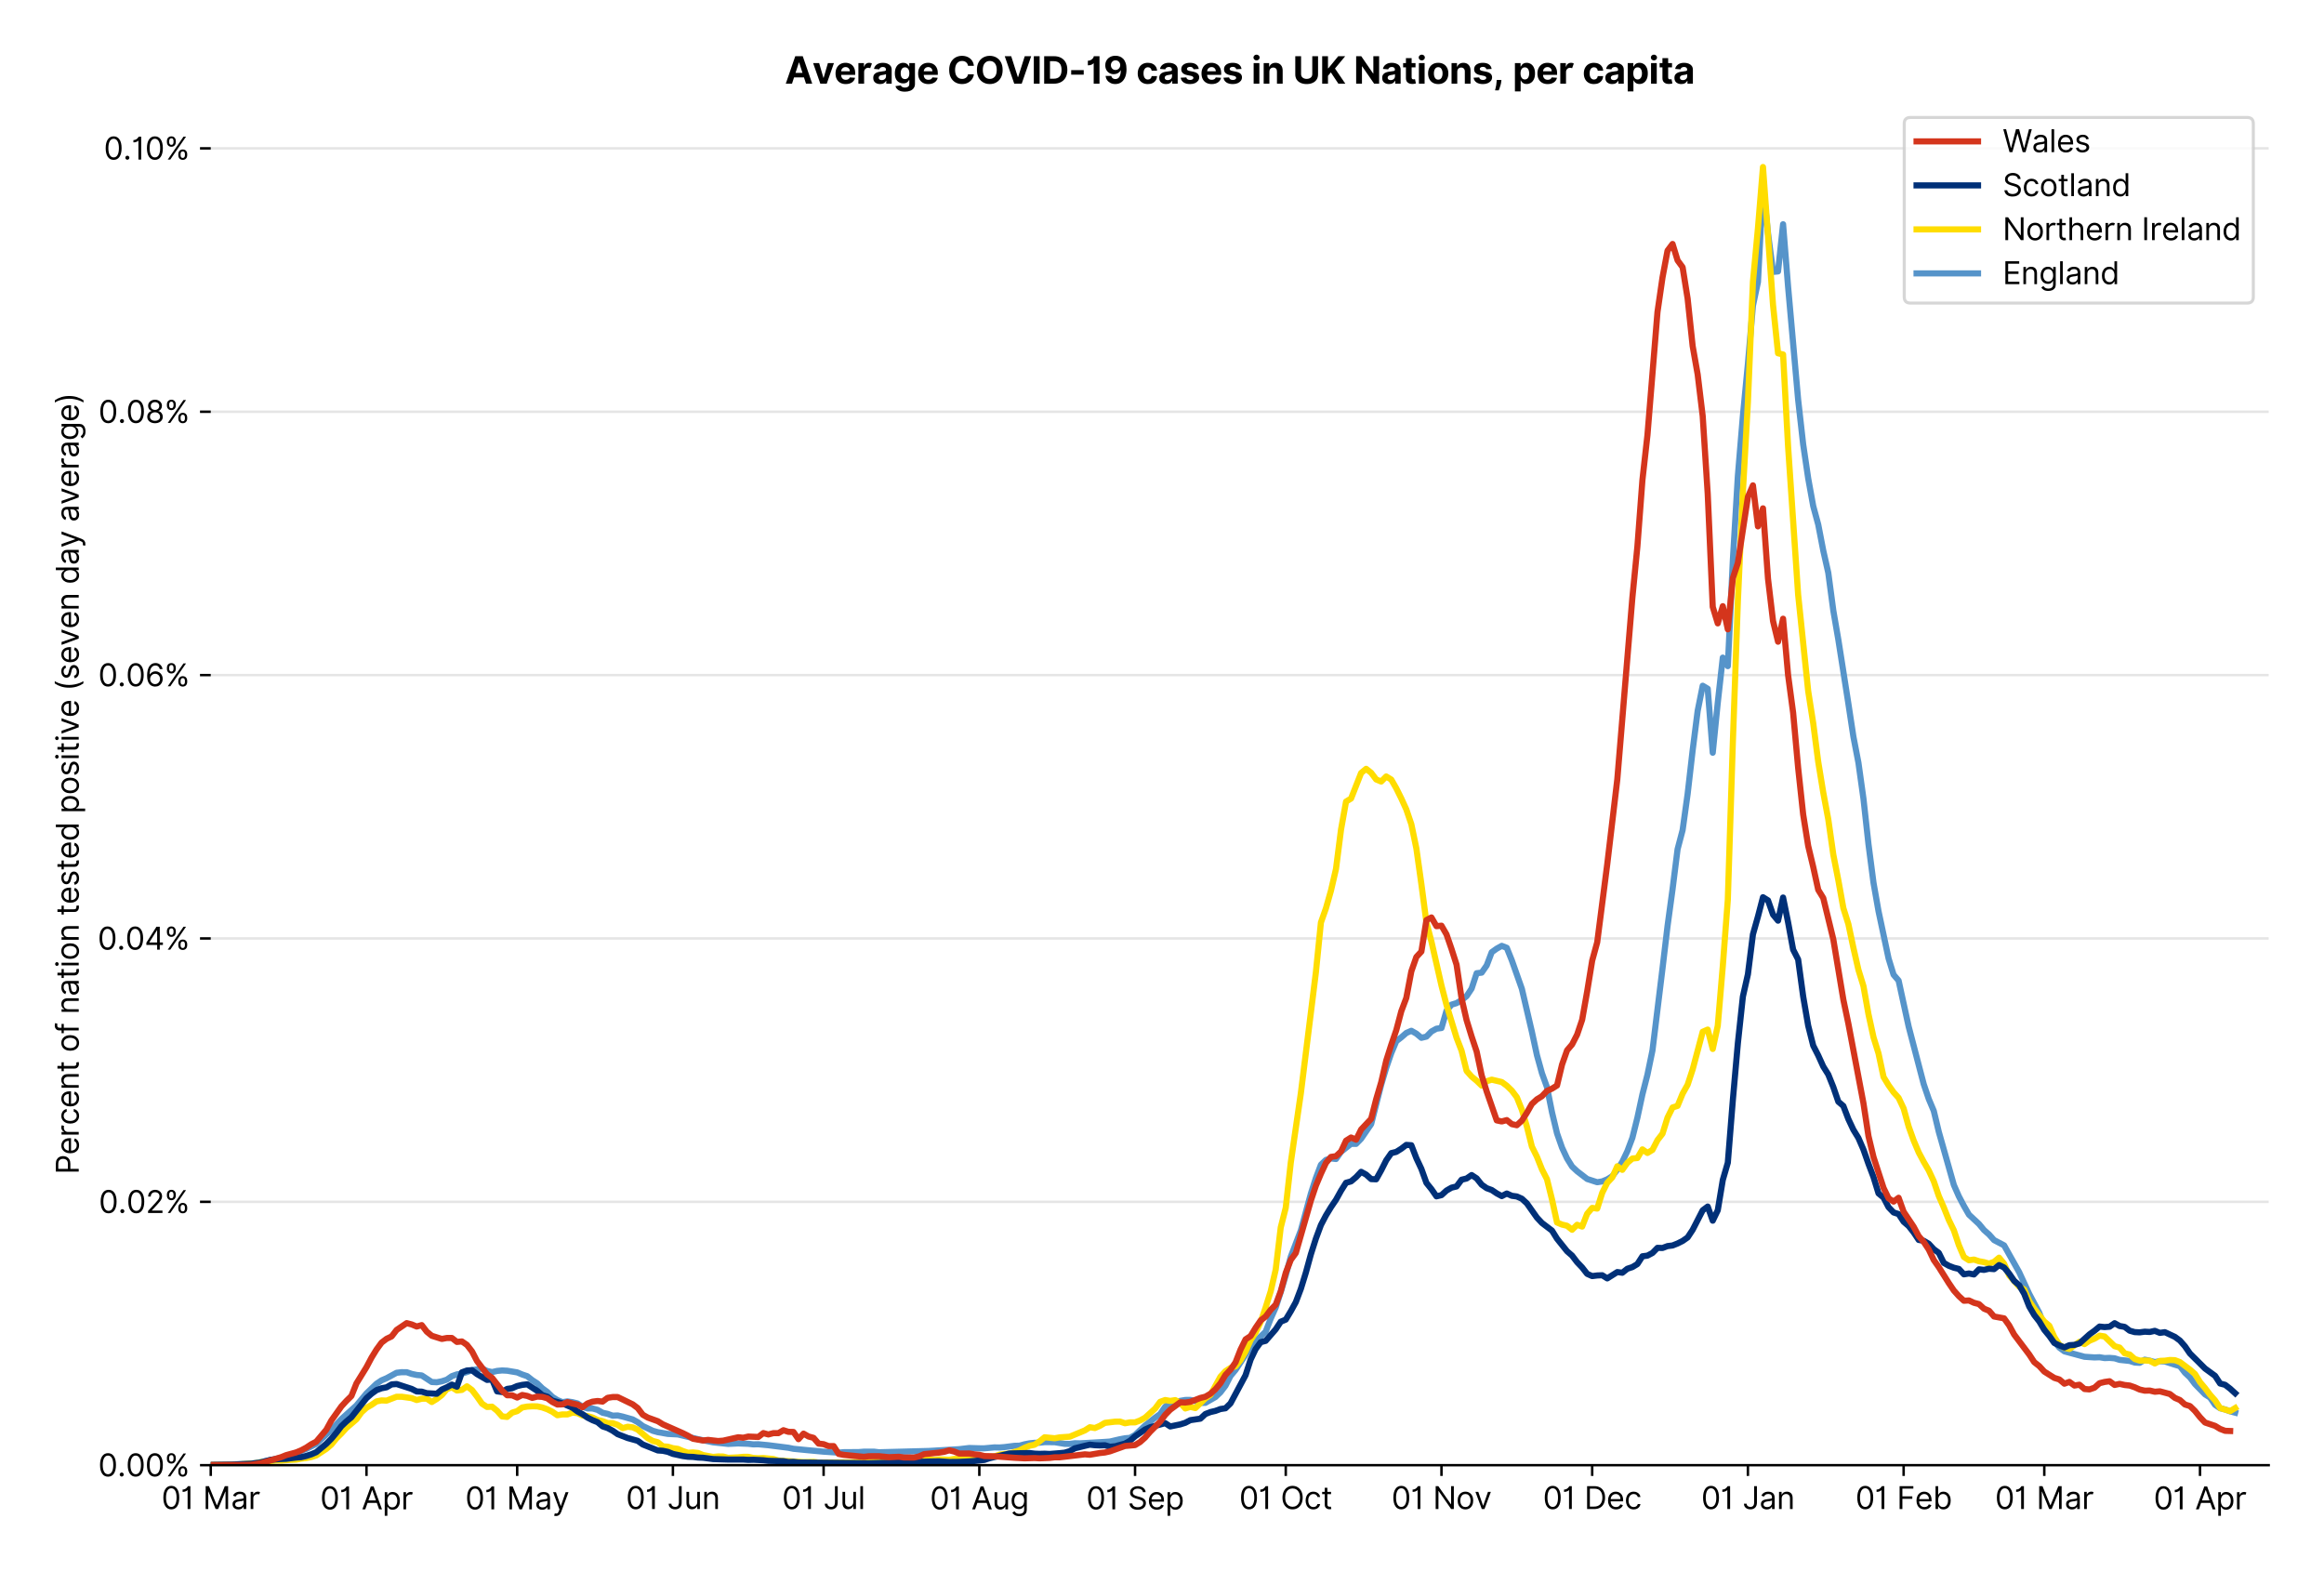 <?xml version="1.0" encoding="utf-8" standalone="no"?>
<!DOCTYPE svg PUBLIC "-//W3C//DTD SVG 1.1//EN"
  "http://www.w3.org/Graphics/SVG/1.1/DTD/svg11.dtd">
<svg version="1.1" viewBox="0 0 756.175 511.276" xmlns="http://www.w3.org/2000/svg" xmlns:xlink="http://www.w3.org/1999/xlink">
 <defs>
  <style type="text/css">*{stroke-linecap:butt;stroke-linejoin:round;}</style>
 </defs>
 <g id="figure_1">
  <g id="patch_1">
   <path d="M 0 511.276 
L 756.175 511.276 
L 756.175 0 
L 0 0 
z
" style="fill:#ffffff;"/>
  </g>
  <g id="axes_1">
   <g id="patch_2">
    <path d="M 68.575 476.745 
L 738.175 476.745 
L 738.175 33.225 
L 68.575 33.225 
z
" style="fill:#ffffff;"/>
   </g>
   <g id="matplotlib.axis_1">
    <g id="xtick_1">
     <g id="line2d_1">
      <defs>
       <path d="M 0 0 
L 0 3.5 
" id="m8b530c1a07" style="stroke:#000000;stroke-width:0.8;"/>
      </defs>
      <g>
       <use style="stroke:#000000;stroke-width:0.8;" x="68.575" xlink:href="#m8b530c1a07" y="476.745"/>
      </g>
     </g>
     <g id="text_1">
      <!-- 01 Mar -->
      <g transform="translate(52.538 491.018)scale(0.1 -0.1)">
       <defs>
        <path d="M 2000 -64 
Q 1230 -64 806 561 
Q 382 1186 382 2327 
Q 382 3459 809 4088 
Q 1236 4718 2000 4718 
Q 2764 4718 3191 4088 
Q 3618 3459 3618 2327 
Q 3618 1186 3194 561 
Q 2771 -64 2000 -64 
z
M 2000 436 
Q 2509 436 2791 927 
Q 3073 1418 3073 2327 
Q 3073 3234 2789 3730 
Q 2505 4227 2000 4227 
Q 1496 4227 1211 3730 
Q 927 3234 927 2327 
Q 927 1418 1210 927 
Q 1493 436 2000 436 
z
" id="Inter-Regular-30" transform="scale(0.016)"/>
        <path d="M 1973 4655 
L 1973 0 
L 1409 0 
L 1409 3836 
L 1373 3836 
Q 1341 3773 1209 3692 
Q 1077 3611 868 3551 
Q 659 3491 391 3491 
L 391 3964 
Q 661 3964 859 4061 
Q 1057 4159 1190 4291 
Q 1323 4423 1392 4529 
Q 1461 4636 1473 4655 
L 1973 4655 
z
" id="Inter-Regular-31" transform="scale(0.016)"/>
        <path id="Inter-Regular-20" transform="scale(0.016)"/>
        <path d="M 564 4655 
L 1236 4655 
L 2818 791 
L 2873 791 
L 4455 4655 
L 5127 4655 
L 5127 0 
L 4600 0 
L 4600 3536 
L 4555 3536 
L 3100 0 
L 2591 0 
L 1136 3536 
L 1091 3536 
L 1091 0 
L 564 0 
L 564 4655 
z
" id="Inter-Regular-4d" transform="scale(0.016)"/>
        <path d="M 1518 -82 
Q 1186 -82 916 44 
Q 646 170 486 410 
Q 327 650 327 991 
Q 327 1291 445 1478 
Q 564 1666 761 1773 
Q 959 1880 1199 1933 
Q 1439 1986 1682 2018 
Q 2000 2059 2199 2080 
Q 2398 2102 2490 2154 
Q 2582 2207 2582 2336 
L 2582 2355 
Q 2582 2691 2399 2877 
Q 2216 3064 1846 3064 
Q 1461 3064 1243 2895 
Q 1025 2727 936 2536 
L 427 2718 
Q 564 3036 792 3214 
Q 1021 3393 1292 3464 
Q 1564 3536 1827 3536 
Q 1996 3536 2215 3496 
Q 2434 3457 2640 3334 
Q 2846 3211 2982 2963 
Q 3118 2716 3118 2300 
L 3118 0 
L 2582 0 
L 2582 473 
L 2555 473 
Q 2500 359 2373 229 
Q 2246 100 2034 9 
Q 1823 -82 1518 -82 
z
M 1600 400 
Q 1918 400 2137 525 
Q 2357 650 2469 847 
Q 2582 1045 2582 1264 
L 2582 1755 
Q 2548 1714 2433 1681 
Q 2318 1648 2169 1624 
Q 2021 1600 1881 1583 
Q 1741 1566 1655 1555 
Q 1446 1527 1265 1467 
Q 1084 1407 974 1287 
Q 864 1168 864 964 
Q 864 684 1072 542 
Q 1280 400 1600 400 
z
" id="Inter-Regular-61" transform="scale(0.016)"/>
        <path d="M 491 0 
L 491 3491 
L 1009 3491 
L 1009 2964 
L 1046 2964 
Q 1139 3223 1389 3384 
Q 1639 3545 1955 3545 
Q 2100 3545 2209 3511 
Q 2318 3477 2400 3418 
L 2218 2964 
Q 2161 2993 2085 3010 
Q 2009 3027 1909 3027 
Q 1527 3027 1277 2794 
Q 1027 2561 1027 2209 
L 1027 0 
L 491 0 
z
" id="Inter-Regular-72" transform="scale(0.016)"/>
       </defs>
       <use xlink:href="#Inter-Regular-30"/>
       <use x="62.5" xlink:href="#Inter-Regular-31"/>
       <use x="106.676" xlink:href="#Inter-Regular-20"/>
       <use x="134.801" xlink:href="#Inter-Regular-4d"/>
       <use x="225.994" xlink:href="#Inter-Regular-61"/>
       <use x="282.386" xlink:href="#Inter-Regular-72"/>
      </g>
     </g>
    </g>
    <g id="xtick_2">
     <g id="line2d_2">
      <g>
       <use style="stroke:#000000;stroke-width:0.8;" x="119.244" xlink:href="#m8b530c1a07" y="476.745"/>
      </g>
     </g>
     <g id="text_2">
      <!-- 01 Apr -->
      <g transform="translate(104.159 491.117)scale(0.1 -0.1)">
       <defs>
        <path d="M 755 0 
L 164 0 
L 1873 4655 
L 2455 4655 
L 4164 0 
L 3573 0 
L 3105 1318 
L 1223 1318 
L 755 0 
z
M 1400 1818 
L 2927 1818 
L 2182 3918 
L 2146 3918 
L 1400 1818 
z
" id="Inter-Regular-41" transform="scale(0.016)"/>
        <path d="M 491 -1309 
L 491 3491 
L 1009 3491 
L 1009 2936 
L 1073 2936 
Q 1132 3027 1237 3169 
Q 1343 3311 1542 3423 
Q 1741 3536 2082 3536 
Q 2523 3536 2859 3315 
Q 3196 3095 3384 2690 
Q 3573 2286 3573 1736 
Q 3573 1182 3384 776 
Q 3196 370 2861 148 
Q 2527 -73 2091 -73 
Q 1755 -73 1552 39 
Q 1350 152 1241 296 
Q 1132 441 1073 536 
L 1027 536 
L 1027 -1309 
L 491 -1309 
z
M 1018 1745 
Q 1018 1152 1276 780 
Q 1534 409 2018 409 
Q 2355 409 2581 587 
Q 2807 766 2921 1069 
Q 3036 1373 3036 1745 
Q 3036 2114 2923 2410 
Q 2811 2707 2585 2881 
Q 2359 3055 2018 3055 
Q 1527 3055 1272 2693 
Q 1018 2332 1018 1745 
z
" id="Inter-Regular-70" transform="scale(0.016)"/>
       </defs>
       <use xlink:href="#Inter-Regular-30"/>
       <use x="62.5" xlink:href="#Inter-Regular-31"/>
       <use x="106.676" xlink:href="#Inter-Regular-20"/>
       <use x="134.801" xlink:href="#Inter-Regular-41"/>
       <use x="202.415" xlink:href="#Inter-Regular-70"/>
       <use x="263.352" xlink:href="#Inter-Regular-72"/>
      </g>
     </g>
    </g>
    <g id="xtick_3">
     <g id="line2d_3">
      <g>
       <use style="stroke:#000000;stroke-width:0.8;" x="168.279" xlink:href="#m8b530c1a07" y="476.745"/>
      </g>
     </g>
     <g id="text_3">
      <!-- 01 May -->
      <g transform="translate(151.376 491.117)scale(0.1 -0.1)">
       <defs>
        <path d="M 818 -1355 
Q 682 -1355 575 -1333 
Q 468 -1311 427 -1291 
L 564 -818 
Q 857 -893 1053 -814 
Q 1250 -736 1391 -345 
L 1509 -18 
L 218 3491 
L 800 3491 
L 1764 709 
L 1800 709 
L 2764 3491 
L 3346 3491 
L 1846 -564 
Q 1550 -1355 818 -1355 
z
" id="Inter-Regular-79" transform="scale(0.016)"/>
       </defs>
       <use xlink:href="#Inter-Regular-30"/>
       <use x="62.5" xlink:href="#Inter-Regular-31"/>
       <use x="106.676" xlink:href="#Inter-Regular-20"/>
       <use x="134.801" xlink:href="#Inter-Regular-4d"/>
       <use x="225.994" xlink:href="#Inter-Regular-61"/>
       <use x="282.386" xlink:href="#Inter-Regular-79"/>
      </g>
     </g>
    </g>
    <g id="xtick_4">
     <g id="line2d_4">
      <g>
       <use style="stroke:#000000;stroke-width:0.8;" x="218.948" xlink:href="#m8b530c1a07" y="476.745"/>
      </g>
     </g>
     <g id="text_4">
      <!-- 01 Jun -->
      <g transform="translate(203.663 491.018)scale(0.1 -0.1)">
       <defs>
        <path d="M 2346 4655 
L 2909 4655 
L 2909 1327 
Q 2909 657 2549 296 
Q 2189 -64 1582 -64 
Q 1200 -64 902 76 
Q 605 216 434 475 
Q 264 734 264 1091 
L 818 1091 
Q 818 795 1034 615 
Q 1250 436 1582 436 
Q 1948 436 2147 664 
Q 2346 893 2346 1327 
L 2346 4655 
z
" id="Inter-Regular-4a" transform="scale(0.016)"/>
        <path d="M 2691 1427 
L 2691 3491 
L 3227 3491 
L 3227 0 
L 2691 0 
L 2691 591 
L 2655 591 
Q 2532 325 2273 140 
Q 2014 -45 1618 -45 
Q 1127 -45 809 280 
Q 491 605 491 1273 
L 491 3491 
L 1027 3491 
L 1027 1309 
Q 1027 927 1242 700 
Q 1457 473 1791 473 
Q 1991 473 2199 575 
Q 2407 677 2549 888 
Q 2691 1100 2691 1427 
z
" id="Inter-Regular-75" transform="scale(0.016)"/>
        <path d="M 1027 2100 
L 1027 0 
L 491 0 
L 491 3491 
L 1009 3491 
L 1009 2945 
L 1055 2945 
Q 1177 3211 1427 3373 
Q 1677 3536 2073 3536 
Q 2602 3536 2928 3211 
Q 3255 2886 3255 2218 
L 3255 0 
L 2718 0 
L 2718 2182 
Q 2718 2593 2504 2824 
Q 2291 3055 1918 3055 
Q 1534 3055 1280 2806 
Q 1027 2557 1027 2100 
z
" id="Inter-Regular-6e" transform="scale(0.016)"/>
       </defs>
       <use xlink:href="#Inter-Regular-30"/>
       <use x="62.5" xlink:href="#Inter-Regular-31"/>
       <use x="106.676" xlink:href="#Inter-Regular-20"/>
       <use x="134.801" xlink:href="#Inter-Regular-4a"/>
       <use x="189.063" xlink:href="#Inter-Regular-75"/>
       <use x="247.159" xlink:href="#Inter-Regular-6e"/>
      </g>
     </g>
    </g>
    <g id="xtick_5">
     <g id="line2d_5">
      <g>
       <use style="stroke:#000000;stroke-width:0.8;" x="267.982" xlink:href="#m8b530c1a07" y="476.745"/>
      </g>
     </g>
     <g id="text_5">
      <!-- 01 Jul -->
      <g transform="translate(254.439 491.018)scale(0.1 -0.1)">
       <defs>
        <path d="M 1027 4655 
L 1027 0 
L 491 0 
L 491 4655 
L 1027 4655 
z
" id="Inter-Regular-6c" transform="scale(0.016)"/>
       </defs>
       <use xlink:href="#Inter-Regular-30"/>
       <use x="62.5" xlink:href="#Inter-Regular-31"/>
       <use x="106.676" xlink:href="#Inter-Regular-20"/>
       <use x="134.801" xlink:href="#Inter-Regular-4a"/>
       <use x="189.063" xlink:href="#Inter-Regular-75"/>
       <use x="247.159" xlink:href="#Inter-Regular-6c"/>
      </g>
     </g>
    </g>
    <g id="xtick_6">
     <g id="line2d_6">
      <g>
       <use style="stroke:#000000;stroke-width:0.8;" x="318.652" xlink:href="#m8b530c1a07" y="476.745"/>
      </g>
     </g>
     <g id="text_6">
      <!-- 01 Aug -->
      <g transform="translate(302.58 491.117)scale(0.1 -0.1)">
       <defs>
        <path d="M 1900 -1382 
Q 1316 -1382 976 -1169 
Q 636 -957 473 -682 
L 900 -382 
Q 973 -477 1084 -601 
Q 1196 -725 1390 -817 
Q 1584 -909 1900 -909 
Q 2323 -909 2598 -704 
Q 2873 -500 2873 -64 
L 2873 645 
L 2827 645 
Q 2768 550 2660 410 
Q 2552 270 2351 162 
Q 2150 55 1809 55 
Q 1386 55 1051 255 
Q 716 455 521 836 
Q 327 1218 327 1764 
Q 327 2300 516 2699 
Q 705 3098 1041 3317 
Q 1377 3536 1818 3536 
Q 2159 3536 2360 3423 
Q 2561 3311 2669 3169 
Q 2777 3027 2836 2936 
L 2891 2936 
L 2891 3491 
L 3409 3491 
L 3409 -100 
Q 3409 -550 3205 -833 
Q 3002 -1116 2660 -1249 
Q 2318 -1382 1900 -1382 
z
M 1882 536 
Q 2366 536 2624 864 
Q 2882 1193 2882 1773 
Q 2882 2339 2627 2697 
Q 2373 3055 1882 3055 
Q 1541 3055 1315 2882 
Q 1089 2709 976 2418 
Q 864 2127 864 1773 
Q 864 1227 1120 881 
Q 1377 536 1882 536 
z
" id="Inter-Regular-67" transform="scale(0.016)"/>
       </defs>
       <use xlink:href="#Inter-Regular-30"/>
       <use x="62.5" xlink:href="#Inter-Regular-31"/>
       <use x="106.676" xlink:href="#Inter-Regular-20"/>
       <use x="134.801" xlink:href="#Inter-Regular-41"/>
       <use x="202.415" xlink:href="#Inter-Regular-75"/>
       <use x="260.511" xlink:href="#Inter-Regular-67"/>
      </g>
     </g>
    </g>
    <g id="xtick_7">
     <g id="line2d_7">
      <g>
       <use style="stroke:#000000;stroke-width:0.8;" x="369.321" xlink:href="#m8b530c1a07" y="476.745"/>
      </g>
     </g>
     <g id="text_7">
      <!-- 01 Sep -->
      <g transform="translate(353.433 491.117)scale(0.1 -0.1)">
       <defs>
        <path d="M 3109 3491 
Q 3068 3836 2777 4027 
Q 2486 4218 2064 4218 
Q 1600 4218 1318 3999 
Q 1036 3780 1036 3445 
Q 1036 3195 1189 3042 
Q 1343 2889 1553 2803 
Q 1764 2718 1936 2673 
L 2409 2545 
Q 2591 2498 2815 2414 
Q 3039 2330 3244 2185 
Q 3450 2041 3584 1816 
Q 3718 1591 3718 1264 
Q 3718 886 3521 581 
Q 3325 277 2949 97 
Q 2573 -82 2036 -82 
Q 1286 -82 845 272 
Q 405 627 364 1200 
L 946 1200 
Q 968 936 1124 764 
Q 1280 593 1519 510 
Q 1759 427 2036 427 
Q 2359 427 2616 533 
Q 2873 639 3023 828 
Q 3173 1018 3173 1273 
Q 3173 1505 3043 1650 
Q 2914 1795 2702 1886 
Q 2491 1977 2246 2045 
L 1673 2209 
Q 1127 2366 809 2657 
Q 491 2948 491 3418 
Q 491 3809 703 4101 
Q 916 4393 1276 4555 
Q 1636 4718 2082 4718 
Q 2532 4718 2882 4558 
Q 3232 4398 3437 4120 
Q 3643 3843 3655 3491 
L 3109 3491 
z
" id="Inter-Regular-53" transform="scale(0.016)"/>
        <path d="M 1955 -73 
Q 1450 -73 1085 151 
Q 721 375 524 778 
Q 327 1182 327 1718 
Q 327 2255 524 2665 
Q 721 3075 1074 3305 
Q 1427 3536 1900 3536 
Q 2173 3536 2439 3445 
Q 2705 3355 2923 3151 
Q 3141 2948 3270 2614 
Q 3400 2280 3400 1791 
L 3400 1564 
L 866 1564 
Q 884 1005 1183 707 
Q 1482 409 1955 409 
Q 2271 409 2498 545 
Q 2725 682 2827 955 
L 3346 809 
Q 3223 414 2854 170 
Q 2486 -73 1955 -73 
z
M 866 2027 
L 2855 2027 
Q 2855 2470 2595 2762 
Q 2336 3055 1900 3055 
Q 1593 3055 1368 2911 
Q 1143 2768 1013 2533 
Q 884 2298 866 2027 
z
" id="Inter-Regular-65" transform="scale(0.016)"/>
       </defs>
       <use xlink:href="#Inter-Regular-30"/>
       <use x="62.5" xlink:href="#Inter-Regular-31"/>
       <use x="106.676" xlink:href="#Inter-Regular-20"/>
       <use x="134.801" xlink:href="#Inter-Regular-53"/>
       <use x="198.58" xlink:href="#Inter-Regular-65"/>
       <use x="256.818" xlink:href="#Inter-Regular-70"/>
      </g>
     </g>
    </g>
    <g id="xtick_8">
     <g id="line2d_8">
      <g>
       <use style="stroke:#000000;stroke-width:0.8;" x="418.355" xlink:href="#m8b530c1a07" y="476.745"/>
      </g>
     </g>
     <g id="text_8">
      <!-- 01 Oct -->
      <g transform="translate(403.199 491.018)scale(0.1 -0.1)">
       <defs>
        <path d="M 4491 2327 
Q 4491 1591 4225 1054 
Q 3959 518 3495 227 
Q 3032 -64 2436 -64 
Q 1841 -64 1377 227 
Q 914 518 648 1054 
Q 382 1591 382 2327 
Q 382 3064 648 3600 
Q 914 4136 1377 4427 
Q 1841 4718 2436 4718 
Q 3032 4718 3495 4427 
Q 3959 4136 4225 3600 
Q 4491 3064 4491 2327 
z
M 3946 2327 
Q 3946 2932 3744 3348 
Q 3543 3764 3201 3977 
Q 2859 4191 2436 4191 
Q 2014 4191 1672 3977 
Q 1330 3764 1128 3348 
Q 927 2932 927 2327 
Q 927 1723 1128 1307 
Q 1330 891 1672 677 
Q 2014 464 2436 464 
Q 2859 464 3201 677 
Q 3543 891 3744 1307 
Q 3946 1723 3946 2327 
z
" id="Inter-Regular-4f" transform="scale(0.016)"/>
        <path d="M 1909 -73 
Q 1418 -73 1063 159 
Q 709 391 518 798 
Q 327 1205 327 1727 
Q 327 2259 524 2667 
Q 721 3075 1074 3305 
Q 1427 3536 1900 3536 
Q 2268 3536 2563 3400 
Q 2859 3264 3047 3018 
Q 3236 2773 3282 2445 
L 2746 2445 
Q 2684 2684 2474 2869 
Q 2264 3055 1909 3055 
Q 1439 3055 1151 2697 
Q 864 2339 864 1745 
Q 864 1139 1148 774 
Q 1432 409 1909 409 
Q 2223 409 2447 570 
Q 2671 732 2746 1018 
L 3282 1018 
Q 3236 709 3058 462 
Q 2880 216 2588 71 
Q 2296 -73 1909 -73 
z
" id="Inter-Regular-63" transform="scale(0.016)"/>
        <path d="M 2009 3491 
L 2009 3036 
L 1264 3036 
L 1264 1000 
Q 1264 773 1331 660 
Q 1398 548 1503 510 
Q 1609 473 1727 473 
Q 1816 473 1873 483 
Q 1930 493 1964 500 
L 2073 18 
Q 2018 -2 1920 -23 
Q 1823 -45 1673 -45 
Q 1446 -45 1228 52 
Q 1011 150 869 350 
Q 727 550 727 855 
L 727 3036 
L 200 3036 
L 200 3491 
L 727 3491 
L 727 4327 
L 1264 4327 
L 1264 3491 
L 2009 3491 
z
" id="Inter-Regular-74" transform="scale(0.016)"/>
       </defs>
       <use xlink:href="#Inter-Regular-30"/>
       <use x="62.5" xlink:href="#Inter-Regular-31"/>
       <use x="106.676" xlink:href="#Inter-Regular-20"/>
       <use x="134.801" xlink:href="#Inter-Regular-4f"/>
       <use x="210.938" xlink:href="#Inter-Regular-63"/>
       <use x="266.761" xlink:href="#Inter-Regular-74"/>
      </g>
     </g>
    </g>
    <g id="xtick_9">
     <g id="line2d_9">
      <g>
       <use style="stroke:#000000;stroke-width:0.8;" x="469.024" xlink:href="#m8b530c1a07" y="476.745"/>
      </g>
     </g>
     <g id="text_9">
      <!-- 01 Nov -->
      <g transform="translate(452.753 491.018)scale(0.1 -0.1)">
       <defs>
        <path d="M 4255 4655 
L 4255 0 
L 3709 0 
L 1173 3655 
L 1127 3655 
L 1127 0 
L 564 0 
L 564 4655 
L 1109 4655 
L 3655 991 
L 3700 991 
L 3700 4655 
L 4255 4655 
z
" id="Inter-Regular-4e" transform="scale(0.016)"/>
        <path d="M 1909 -73 
Q 1436 -73 1080 152 
Q 725 377 526 781 
Q 327 1186 327 1727 
Q 327 2273 526 2679 
Q 725 3086 1080 3311 
Q 1436 3536 1909 3536 
Q 2382 3536 2737 3311 
Q 3093 3086 3292 2679 
Q 3491 2273 3491 1727 
Q 3491 1186 3292 781 
Q 3093 377 2737 152 
Q 2382 -73 1909 -73 
z
M 1909 409 
Q 2268 409 2500 593 
Q 2732 777 2843 1077 
Q 2955 1377 2955 1727 
Q 2955 2077 2843 2379 
Q 2732 2682 2500 2868 
Q 2268 3055 1909 3055 
Q 1550 3055 1318 2868 
Q 1086 2682 975 2379 
Q 864 2077 864 1727 
Q 864 1377 975 1077 
Q 1086 777 1318 593 
Q 1550 409 1909 409 
z
" id="Inter-Regular-6f" transform="scale(0.016)"/>
        <path d="M 3346 3491 
L 2055 0 
L 1509 0 
L 218 3491 
L 800 3491 
L 1764 709 
L 1800 709 
L 2764 3491 
L 3346 3491 
z
" id="Inter-Regular-76" transform="scale(0.016)"/>
       </defs>
       <use xlink:href="#Inter-Regular-30"/>
       <use x="62.5" xlink:href="#Inter-Regular-31"/>
       <use x="106.676" xlink:href="#Inter-Regular-20"/>
       <use x="134.801" xlink:href="#Inter-Regular-4e"/>
       <use x="210.085" xlink:href="#Inter-Regular-6f"/>
       <use x="269.744" xlink:href="#Inter-Regular-76"/>
      </g>
     </g>
    </g>
    <g id="xtick_10">
     <g id="line2d_10">
      <g>
       <use style="stroke:#000000;stroke-width:0.8;" x="518.059" xlink:href="#m8b530c1a07" y="476.745"/>
      </g>
     </g>
     <g id="text_10">
      <!-- 01 Dec -->
      <g transform="translate(502.022 491.018)scale(0.1 -0.1)">
       <defs>
        <path d="M 2000 0 
L 564 0 
L 564 4655 
L 2064 4655 
Q 2741 4655 3223 4376 
Q 3705 4098 3961 3578 
Q 4218 3059 4218 2336 
Q 4218 1609 3959 1085 
Q 3700 561 3204 280 
Q 2709 0 2000 0 
z
M 1127 500 
L 1964 500 
Q 2830 500 3251 992 
Q 3673 1484 3673 2336 
Q 3673 3182 3259 3668 
Q 2846 4155 2027 4155 
L 1127 4155 
L 1127 500 
z
" id="Inter-Regular-44" transform="scale(0.016)"/>
       </defs>
       <use xlink:href="#Inter-Regular-30"/>
       <use x="62.5" xlink:href="#Inter-Regular-31"/>
       <use x="106.676" xlink:href="#Inter-Regular-20"/>
       <use x="134.801" xlink:href="#Inter-Regular-44"/>
       <use x="206.676" xlink:href="#Inter-Regular-65"/>
       <use x="264.915" xlink:href="#Inter-Regular-63"/>
      </g>
     </g>
    </g>
    <g id="xtick_11">
     <g id="line2d_11">
      <g>
       <use style="stroke:#000000;stroke-width:0.8;" x="568.728" xlink:href="#m8b530c1a07" y="476.745"/>
      </g>
     </g>
     <g id="text_11">
      <!-- 01 Jan -->
      <g transform="translate(553.529 491.018)scale(0.1 -0.1)">
       <use xlink:href="#Inter-Regular-30"/>
       <use x="62.5" xlink:href="#Inter-Regular-31"/>
       <use x="106.676" xlink:href="#Inter-Regular-20"/>
       <use x="134.801" xlink:href="#Inter-Regular-4a"/>
       <use x="189.063" xlink:href="#Inter-Regular-61"/>
       <use x="245.455" xlink:href="#Inter-Regular-6e"/>
      </g>
     </g>
    </g>
    <g id="xtick_12">
     <g id="line2d_12">
      <g>
       <use style="stroke:#000000;stroke-width:0.8;" x="619.397" xlink:href="#m8b530c1a07" y="476.745"/>
      </g>
     </g>
     <g id="text_12">
      <!-- 01 Feb -->
      <g transform="translate(603.708 491.018)scale(0.1 -0.1)">
       <defs>
        <path d="M 564 0 
L 564 4655 
L 3355 4655 
L 3355 4155 
L 1127 4155 
L 1127 2582 
L 3146 2582 
L 3146 2082 
L 1127 2082 
L 1127 0 
L 564 0 
z
" id="Inter-Regular-46" transform="scale(0.016)"/>
        <path d="M 564 0 
L 564 4655 
L 1100 4655 
L 1100 2936 
L 1146 2936 
Q 1205 3027 1310 3169 
Q 1416 3311 1615 3423 
Q 1814 3536 2155 3536 
Q 2596 3536 2932 3315 
Q 3268 3095 3457 2690 
Q 3646 2286 3646 1736 
Q 3646 1182 3457 776 
Q 3268 370 2934 148 
Q 2600 -73 2164 -73 
Q 1827 -73 1625 39 
Q 1423 152 1314 296 
Q 1205 441 1146 536 
L 1082 536 
L 1082 0 
L 564 0 
z
M 1091 1745 
Q 1091 1152 1349 780 
Q 1607 409 2091 409 
Q 2427 409 2653 587 
Q 2880 766 2994 1069 
Q 3109 1373 3109 1745 
Q 3109 2114 2996 2410 
Q 2884 2707 2658 2881 
Q 2432 3055 2091 3055 
Q 1600 3055 1345 2693 
Q 1091 2332 1091 1745 
z
" id="Inter-Regular-62" transform="scale(0.016)"/>
       </defs>
       <use xlink:href="#Inter-Regular-30"/>
       <use x="62.5" xlink:href="#Inter-Regular-31"/>
       <use x="106.676" xlink:href="#Inter-Regular-20"/>
       <use x="134.801" xlink:href="#Inter-Regular-46"/>
       <use x="193.466" xlink:href="#Inter-Regular-65"/>
       <use x="251.705" xlink:href="#Inter-Regular-62"/>
      </g>
     </g>
    </g>
    <g id="xtick_13">
     <g id="line2d_13">
      <g>
       <use style="stroke:#000000;stroke-width:0.8;" x="665.163" xlink:href="#m8b530c1a07" y="476.745"/>
      </g>
     </g>
     <g id="text_13">
      <!-- 01 Mar -->
      <g transform="translate(649.126 491.018)scale(0.1 -0.1)">
       <use xlink:href="#Inter-Regular-30"/>
       <use x="62.5" xlink:href="#Inter-Regular-31"/>
       <use x="106.676" xlink:href="#Inter-Regular-20"/>
       <use x="134.801" xlink:href="#Inter-Regular-4d"/>
       <use x="225.994" xlink:href="#Inter-Regular-61"/>
       <use x="282.386" xlink:href="#Inter-Regular-72"/>
      </g>
     </g>
    </g>
    <g id="xtick_14">
     <g id="line2d_14">
      <g>
       <use style="stroke:#000000;stroke-width:0.8;" x="715.832" xlink:href="#m8b530c1a07" y="476.745"/>
      </g>
     </g>
     <g id="text_14">
      <!-- 01 Apr -->
      <g transform="translate(700.747 491.117)scale(0.1 -0.1)">
       <use xlink:href="#Inter-Regular-30"/>
       <use x="62.5" xlink:href="#Inter-Regular-31"/>
       <use x="106.676" xlink:href="#Inter-Regular-20"/>
       <use x="134.801" xlink:href="#Inter-Regular-41"/>
       <use x="202.415" xlink:href="#Inter-Regular-70"/>
       <use x="263.352" xlink:href="#Inter-Regular-72"/>
      </g>
     </g>
    </g>
   </g>
   <g id="matplotlib.axis_2">
    <g id="ytick_1">
     <g id="line2d_15">
      <path clip-path="url(#pcbd8f1b1a5)" d="M 68.575 476.745 
L 738.175 476.745 
" style="fill:none;stroke:#e5e5e5;stroke-linecap:square;stroke-width:0.8;"/>
     </g>
     <g id="line2d_16">
      <defs>
       <path d="M 0 0 
L -3.5 0 
" id="m2d0852b985" style="stroke:#000000;stroke-width:0.8;"/>
      </defs>
      <g>
       <use style="stroke:#000000;stroke-width:0.8;" x="68.575" xlink:href="#m2d0852b985" y="476.745"/>
      </g>
     </g>
     <g id="text_15">
      <!-- 0.00% -->
      <g transform="translate(31.944 480.382)scale(0.1 -0.1)">
       <defs>
        <path d="M 882 -36 
Q 714 -36 593 84 
Q 473 205 473 373 
Q 473 541 593 661 
Q 714 782 882 782 
Q 1050 782 1170 661 
Q 1291 541 1291 373 
Q 1291 205 1170 84 
Q 1050 -36 882 -36 
z
" id="Inter-Regular-2e" transform="scale(0.016)"/>
        <path d="M 2855 873 
L 2855 1118 
Q 2855 1373 2960 1585 
Q 3066 1798 3269 1926 
Q 3473 2055 3764 2055 
Q 4059 2055 4259 1926 
Q 4459 1798 4561 1585 
Q 4664 1373 4664 1118 
L 4664 873 
Q 4664 618 4560 405 
Q 4457 193 4256 64 
Q 4055 -64 3764 -64 
Q 3468 -64 3266 64 
Q 3064 193 2959 405 
Q 2855 618 2855 873 
z
M 536 3536 
L 536 3782 
Q 536 4036 642 4248 
Q 748 4461 951 4589 
Q 1155 4718 1446 4718 
Q 1741 4718 1941 4589 
Q 2141 4461 2243 4248 
Q 2346 4036 2346 3782 
L 2346 3536 
Q 2346 3282 2242 3069 
Q 2139 2857 1937 2728 
Q 1736 2600 1446 2600 
Q 1150 2600 948 2728 
Q 746 2857 641 3069 
Q 536 3282 536 3536 
z
M 709 0 
L 3909 4655 
L 4427 4655 
L 1227 0 
L 709 0 
z
M 3318 1118 
L 3318 873 
Q 3318 661 3418 494 
Q 3518 327 3764 327 
Q 4002 327 4101 494 
Q 4200 661 4200 873 
L 4200 1118 
Q 4200 1330 4104 1497 
Q 4009 1664 3764 1664 
Q 3525 1664 3421 1497 
Q 3318 1330 3318 1118 
z
M 1000 3782 
L 1000 3536 
Q 1000 3325 1100 3158 
Q 1200 2991 1446 2991 
Q 1684 2991 1783 3158 
Q 1882 3325 1882 3536 
L 1882 3782 
Q 1882 3993 1786 4160 
Q 1691 4327 1446 4327 
Q 1207 4327 1103 4160 
Q 1000 3993 1000 3782 
z
" id="Inter-Regular-25" transform="scale(0.016)"/>
       </defs>
       <use xlink:href="#Inter-Regular-30"/>
       <use x="62.5" xlink:href="#Inter-Regular-2e"/>
       <use x="90.057" xlink:href="#Inter-Regular-30"/>
       <use x="152.557" xlink:href="#Inter-Regular-30"/>
       <use x="215.057" xlink:href="#Inter-Regular-25"/>
      </g>
     </g>
    </g>
    <g id="ytick_2">
     <g id="line2d_17">
      <path clip-path="url(#pcbd8f1b1a5)" d="M 68.575 391.052 
L 738.175 391.052 
" style="fill:none;stroke:#e5e5e5;stroke-linecap:square;stroke-width:0.8;"/>
     </g>
     <g id="line2d_18">
      <g>
       <use style="stroke:#000000;stroke-width:0.8;" x="68.575" xlink:href="#m2d0852b985" y="391.052"/>
      </g>
     </g>
     <g id="text_16">
      <!-- 0.02% -->
      <g transform="translate(32.142 394.689)scale(0.1 -0.1)">
       <defs>
        <path d="M 482 0 
L 482 409 
L 2018 2091 
Q 2289 2386 2464 2605 
Q 2639 2825 2724 3019 
Q 2809 3214 2809 3427 
Q 2809 3795 2553 4011 
Q 2298 4227 1918 4227 
Q 1514 4227 1275 3985 
Q 1036 3743 1036 3345 
L 500 3345 
Q 500 3755 688 4064 
Q 877 4373 1203 4545 
Q 1530 4718 1936 4718 
Q 2346 4718 2661 4545 
Q 2977 4373 3156 4079 
Q 3336 3786 3336 3427 
Q 3336 3170 3244 2926 
Q 3152 2682 2926 2383 
Q 2700 2084 2300 1655 
L 1255 536 
L 1255 500 
L 3418 500 
L 3418 0 
L 482 0 
z
" id="Inter-Regular-32" transform="scale(0.016)"/>
       </defs>
       <use xlink:href="#Inter-Regular-30"/>
       <use x="62.5" xlink:href="#Inter-Regular-2e"/>
       <use x="90.057" xlink:href="#Inter-Regular-30"/>
       <use x="152.557" xlink:href="#Inter-Regular-32"/>
       <use x="213.068" xlink:href="#Inter-Regular-25"/>
      </g>
     </g>
    </g>
    <g id="ytick_3">
     <g id="line2d_19">
      <path clip-path="url(#pcbd8f1b1a5)" d="M 68.575 305.359 
L 738.175 305.359 
" style="fill:none;stroke:#e5e5e5;stroke-linecap:square;stroke-width:0.8;"/>
     </g>
     <g id="line2d_20">
      <g>
       <use style="stroke:#000000;stroke-width:0.8;" x="68.575" xlink:href="#m2d0852b985" y="305.359"/>
      </g>
     </g>
     <g id="text_17">
      <!-- 0.04% -->
      <g transform="translate(31.773 308.995)scale(0.1 -0.1)">
       <defs>
        <path d="M 373 955 
L 373 1418 
L 2418 4655 
L 3100 4655 
L 3100 1455 
L 3736 1455 
L 3736 955 
L 3100 955 
L 3100 0 
L 2564 0 
L 2564 955 
L 373 955 
z
M 2564 1455 
L 2564 3936 
L 2527 3936 
L 982 1491 
L 982 1455 
L 2564 1455 
z
" id="Inter-Regular-34" transform="scale(0.016)"/>
       </defs>
       <use xlink:href="#Inter-Regular-30"/>
       <use x="62.5" xlink:href="#Inter-Regular-2e"/>
       <use x="90.057" xlink:href="#Inter-Regular-30"/>
       <use x="152.557" xlink:href="#Inter-Regular-34"/>
       <use x="216.761" xlink:href="#Inter-Regular-25"/>
      </g>
     </g>
    </g>
    <g id="ytick_4">
     <g id="line2d_21">
      <path clip-path="url(#pcbd8f1b1a5)" d="M 68.575 219.665 
L 738.175 219.665 
" style="fill:none;stroke:#e5e5e5;stroke-linecap:square;stroke-width:0.8;"/>
     </g>
     <g id="line2d_22">
      <g>
       <use style="stroke:#000000;stroke-width:0.8;" x="68.575" xlink:href="#m2d0852b985" y="219.665"/>
      </g>
     </g>
     <g id="text_18">
      <!-- 0.06% -->
      <g transform="translate(31.958 223.302)scale(0.1 -0.1)">
       <defs>
        <path d="M 2027 -64 
Q 1741 -59 1454 45 
Q 1168 150 932 399 
Q 696 648 552 1074 
Q 409 1500 409 2145 
Q 409 3386 861 4056 
Q 1314 4727 2100 4727 
Q 2686 4727 3073 4384 
Q 3461 4041 3546 3491 
L 2991 3491 
Q 2914 3811 2691 4019 
Q 2468 4227 2100 4227 
Q 1559 4227 1249 3755 
Q 939 3284 936 2427 
L 973 2427 
Q 1164 2716 1461 2880 
Q 1759 3045 2118 3045 
Q 2518 3045 2850 2846 
Q 3182 2648 3382 2299 
Q 3582 1950 3582 1500 
Q 3582 1068 3389 710 
Q 3196 352 2847 142 
Q 2498 -68 2027 -64 
z
M 2027 436 
Q 2314 436 2542 579 
Q 2771 723 2903 964 
Q 3036 1205 3036 1500 
Q 3036 1789 2908 2026 
Q 2780 2264 2556 2404 
Q 2332 2545 2046 2545 
Q 1757 2545 1525 2397 
Q 1293 2250 1157 2010 
Q 1021 1770 1018 1491 
Q 1018 1214 1149 973 
Q 1280 732 1508 584 
Q 1736 436 2027 436 
z
" id="Inter-Regular-36" transform="scale(0.016)"/>
       </defs>
       <use xlink:href="#Inter-Regular-30"/>
       <use x="62.5" xlink:href="#Inter-Regular-2e"/>
       <use x="90.057" xlink:href="#Inter-Regular-30"/>
       <use x="152.557" xlink:href="#Inter-Regular-36"/>
       <use x="214.915" xlink:href="#Inter-Regular-25"/>
      </g>
     </g>
    </g>
    <g id="ytick_5">
     <g id="line2d_23">
      <path clip-path="url(#pcbd8f1b1a5)" d="M 68.575 133.972 
L 738.175 133.972 
" style="fill:none;stroke:#e5e5e5;stroke-linecap:square;stroke-width:0.8;"/>
     </g>
     <g id="line2d_24">
      <g>
       <use style="stroke:#000000;stroke-width:0.8;" x="68.575" xlink:href="#m2d0852b985" y="133.972"/>
      </g>
     </g>
     <g id="text_19">
      <!-- 0.08% -->
      <g transform="translate(32.028 137.609)scale(0.1 -0.1)">
       <defs>
        <path d="M 1973 -64 
Q 1505 -64 1147 103 
Q 789 270 589 564 
Q 389 859 391 1236 
Q 389 1532 507 1783 
Q 625 2034 830 2203 
Q 1036 2373 1291 2418 
L 1291 2445 
Q 957 2532 759 2821 
Q 561 3111 564 3482 
Q 561 3836 743 4115 
Q 925 4395 1244 4556 
Q 1564 4718 1973 4718 
Q 2377 4718 2695 4556 
Q 3014 4395 3197 4115 
Q 3380 3836 3382 3482 
Q 3380 3111 3181 2821 
Q 2982 2532 2655 2445 
L 2655 2418 
Q 2907 2373 3109 2203 
Q 3311 2034 3431 1783 
Q 3552 1532 3555 1236 
Q 3552 859 3351 564 
Q 3150 270 2794 103 
Q 2439 -64 1973 -64 
z
M 1973 436 
Q 2446 436 2722 662 
Q 2998 889 3000 1264 
Q 2998 1527 2864 1729 
Q 2730 1932 2499 2048 
Q 2268 2164 1973 2164 
Q 1675 2164 1442 2048 
Q 1209 1932 1076 1729 
Q 943 1527 946 1264 
Q 943 889 1218 662 
Q 1493 436 1973 436 
z
M 1973 2645 
Q 2348 2645 2591 2864 
Q 2834 3084 2836 3445 
Q 2834 3800 2596 4013 
Q 2359 4227 1973 4227 
Q 1582 4227 1344 4013 
Q 1107 3800 1109 3445 
Q 1107 3084 1349 2864 
Q 1591 2645 1973 2645 
z
" id="Inter-Regular-38" transform="scale(0.016)"/>
       </defs>
       <use xlink:href="#Inter-Regular-30"/>
       <use x="62.5" xlink:href="#Inter-Regular-2e"/>
       <use x="90.057" xlink:href="#Inter-Regular-30"/>
       <use x="152.557" xlink:href="#Inter-Regular-38"/>
       <use x="214.205" xlink:href="#Inter-Regular-25"/>
      </g>
     </g>
    </g>
    <g id="ytick_6">
     <g id="line2d_25">
      <path clip-path="url(#pcbd8f1b1a5)" d="M 68.575 48.279 
L 738.175 48.279 
" style="fill:none;stroke:#e5e5e5;stroke-linecap:square;stroke-width:0.8;"/>
     </g>
     <g id="line2d_26">
      <g>
       <use style="stroke:#000000;stroke-width:0.8;" x="68.575" xlink:href="#m2d0852b985" y="48.279"/>
      </g>
     </g>
     <g id="text_20">
      <!-- 0.10% -->
      <g transform="translate(33.777 51.916)scale(0.1 -0.1)">
       <use xlink:href="#Inter-Regular-30"/>
       <use x="62.5" xlink:href="#Inter-Regular-2e"/>
       <use x="90.057" xlink:href="#Inter-Regular-31"/>
       <use x="134.233" xlink:href="#Inter-Regular-30"/>
       <use x="196.733" xlink:href="#Inter-Regular-25"/>
      </g>
     </g>
    </g>
    <g id="text_21">
     <!-- Percent of nation tested positive (seven day average) -->
     <g transform="translate(25.614 382.124)rotate(-90)scale(0.1 -0.1)">
      <defs>
       <path d="M 564 0 
L 564 4655 
L 2136 4655 
Q 2684 4655 3033 4458 
Q 3382 4261 3550 3927 
Q 3718 3593 3718 3182 
Q 3718 2770 3551 2434 
Q 3384 2098 3036 1899 
Q 2689 1700 2146 1700 
L 1127 1700 
L 1127 0 
L 564 0 
z
M 1127 2200 
L 2127 2200 
Q 2689 2200 2926 2482 
Q 3164 2764 3164 3182 
Q 3164 3602 2925 3878 
Q 2686 4155 2118 4155 
L 1127 4155 
L 1127 2200 
z
" id="Inter-Regular-50" transform="scale(0.016)"/>
       <path d="M 2046 3491 
L 2046 3036 
L 1264 3036 
L 1264 0 
L 727 0 
L 727 3036 
L 164 3036 
L 164 3491 
L 727 3491 
L 727 3973 
Q 727 4273 868 4473 
Q 1009 4673 1234 4773 
Q 1459 4873 1709 4873 
Q 1907 4873 2032 4841 
Q 2157 4809 2218 4782 
L 2064 4318 
Q 2023 4332 1951 4352 
Q 1880 4373 1764 4373 
Q 1498 4373 1381 4239 
Q 1264 4105 1264 3845 
L 1264 3491 
L 2046 3491 
z
" id="Inter-Regular-66" transform="scale(0.016)"/>
       <path d="M 491 0 
L 491 3491 
L 1027 3491 
L 1027 0 
L 491 0 
z
M 764 4073 
Q 607 4073 494 4179 
Q 382 4286 382 4436 
Q 382 4586 494 4693 
Q 607 4800 764 4800 
Q 921 4800 1033 4693 
Q 1146 4586 1146 4436 
Q 1146 4286 1033 4179 
Q 921 4073 764 4073 
z
" id="Inter-Regular-69" transform="scale(0.016)"/>
       <path d="M 2964 2709 
L 2482 2573 
Q 2411 2755 2245 2914 
Q 2080 3073 1727 3073 
Q 1407 3073 1194 2926 
Q 982 2780 982 2555 
Q 982 2355 1127 2239 
Q 1273 2123 1582 2045 
L 2100 1918 
Q 3027 1691 3027 973 
Q 3027 673 2855 436 
Q 2684 200 2377 63 
Q 2071 -73 1664 -73 
Q 1130 -73 780 159 
Q 430 391 336 836 
L 846 964 
Q 989 400 1655 400 
Q 2030 400 2251 560 
Q 2473 720 2473 945 
Q 2473 1316 1955 1436 
L 1373 1573 
Q 893 1686 669 1926 
Q 446 2166 446 2527 
Q 446 2823 613 3050 
Q 780 3277 1069 3406 
Q 1359 3536 1727 3536 
Q 2246 3536 2542 3309 
Q 2839 3082 2964 2709 
z
" id="Inter-Regular-73" transform="scale(0.016)"/>
       <path d="M 1809 -73 
Q 1373 -73 1039 148 
Q 705 370 516 776 
Q 327 1182 327 1736 
Q 327 2286 516 2690 
Q 705 3095 1041 3315 
Q 1377 3536 1818 3536 
Q 2159 3536 2358 3423 
Q 2557 3311 2662 3169 
Q 2768 3027 2827 2936 
L 2873 2936 
L 2873 4655 
L 3409 4655 
L 3409 0 
L 2891 0 
L 2891 536 
L 2827 536 
Q 2768 441 2659 296 
Q 2550 152 2348 39 
Q 2146 -73 1809 -73 
z
M 1882 409 
Q 2366 409 2624 780 
Q 2882 1152 2882 1745 
Q 2882 2332 2627 2693 
Q 2373 3055 1882 3055 
Q 1541 3055 1315 2881 
Q 1089 2707 976 2410 
Q 864 2114 864 1745 
Q 864 1373 978 1069 
Q 1093 766 1319 587 
Q 1546 409 1882 409 
z
" id="Inter-Regular-64" transform="scale(0.016)"/>
       <path d="M 682 1964 
Q 682 2823 906 3544 
Q 1130 4266 1546 4873 
L 2018 4873 
Q 1800 4573 1623 4095 
Q 1446 3618 1341 3061 
Q 1236 2505 1236 1964 
Q 1236 1423 1341 866 
Q 1446 309 1623 -168 
Q 1800 -645 2018 -945 
L 1546 -945 
Q 1130 -339 906 383 
Q 682 1105 682 1964 
z
" id="Inter-Regular-28" transform="scale(0.016)"/>
       <path d="M 1638 1940 
Q 1638 1081 1414 359 
Q 1191 -362 775 -969 
L 302 -969 
Q 520 -669 697 -191 
Q 875 286 979 842 
Q 1084 1399 1084 1940 
Q 1084 2481 979 3038 
Q 875 3595 697 4072 
Q 520 4549 302 4849 
L 775 4849 
Q 1191 4243 1414 3521 
Q 1638 2799 1638 1940 
z
" id="Inter-Regular-29" transform="scale(0.016)"/>
      </defs>
      <use xlink:href="#Inter-Regular-50"/>
      <use x="63.494" xlink:href="#Inter-Regular-65"/>
      <use x="121.733" xlink:href="#Inter-Regular-72"/>
      <use x="160.085" xlink:href="#Inter-Regular-63"/>
      <use x="215.909" xlink:href="#Inter-Regular-65"/>
      <use x="274.148" xlink:href="#Inter-Regular-6e"/>
      <use x="332.671" xlink:href="#Inter-Regular-74"/>
      <use x="369.034" xlink:href="#Inter-Regular-20"/>
      <use x="397.159" xlink:href="#Inter-Regular-6f"/>
      <use x="456.818" xlink:href="#Inter-Regular-66"/>
      <use x="492.898" xlink:href="#Inter-Regular-20"/>
      <use x="521.023" xlink:href="#Inter-Regular-6e"/>
      <use x="579.546" xlink:href="#Inter-Regular-61"/>
      <use x="635.938" xlink:href="#Inter-Regular-74"/>
      <use x="672.301" xlink:href="#Inter-Regular-69"/>
      <use x="696.023" xlink:href="#Inter-Regular-6f"/>
      <use x="755.682" xlink:href="#Inter-Regular-6e"/>
      <use x="814.205" xlink:href="#Inter-Regular-20"/>
      <use x="842.33" xlink:href="#Inter-Regular-74"/>
      <use x="878.693" xlink:href="#Inter-Regular-65"/>
      <use x="936.932" xlink:href="#Inter-Regular-73"/>
      <use x="989.205" xlink:href="#Inter-Regular-74"/>
      <use x="1025.568" xlink:href="#Inter-Regular-65"/>
      <use x="1083.807" xlink:href="#Inter-Regular-64"/>
      <use x="1145.881" xlink:href="#Inter-Regular-20"/>
      <use x="1174.006" xlink:href="#Inter-Regular-70"/>
      <use x="1234.943" xlink:href="#Inter-Regular-6f"/>
      <use x="1294.602" xlink:href="#Inter-Regular-73"/>
      <use x="1346.875" xlink:href="#Inter-Regular-69"/>
      <use x="1370.597" xlink:href="#Inter-Regular-74"/>
      <use x="1406.96" xlink:href="#Inter-Regular-69"/>
      <use x="1430.682" xlink:href="#Inter-Regular-76"/>
      <use x="1486.364" xlink:href="#Inter-Regular-65"/>
      <use x="1544.603" xlink:href="#Inter-Regular-20"/>
      <use x="1572.728" xlink:href="#Inter-Regular-28"/>
      <use x="1608.949" xlink:href="#Inter-Regular-73"/>
      <use x="1661.222" xlink:href="#Inter-Regular-65"/>
      <use x="1719.46" xlink:href="#Inter-Regular-76"/>
      <use x="1775.142" xlink:href="#Inter-Regular-65"/>
      <use x="1833.381" xlink:href="#Inter-Regular-6e"/>
      <use x="1891.904" xlink:href="#Inter-Regular-20"/>
      <use x="1920.029" xlink:href="#Inter-Regular-64"/>
      <use x="1982.103" xlink:href="#Inter-Regular-61"/>
      <use x="2038.495" xlink:href="#Inter-Regular-79"/>
      <use x="2094.176" xlink:href="#Inter-Regular-20"/>
      <use x="2122.301" xlink:href="#Inter-Regular-61"/>
      <use x="2178.694" xlink:href="#Inter-Regular-76"/>
      <use x="2234.375" xlink:href="#Inter-Regular-65"/>
      <use x="2292.614" xlink:href="#Inter-Regular-72"/>
      <use x="2330.966" xlink:href="#Inter-Regular-61"/>
      <use x="2387.358" xlink:href="#Inter-Regular-67"/>
      <use x="2448.296" xlink:href="#Inter-Regular-65"/>
      <use x="2506.535" xlink:href="#Inter-Regular-29"/>
     </g>
    </g>
   </g>
   <g id="line2d_27">
    <path clip-path="url(#pcbd8f1b1a5)" d="M 17.906 476.73 
L 44.058 476.743 
L 68.575 476.686 
L 80.016 476.349 
L 83.285 476.065 
L 91.458 474.329 
L 94.727 473.377 
L 99.63 471.46 
L 102.899 469.804 
L 106.168 466.746 
L 107.803 465.278 
L 111.072 461.748 
L 115.975 457.32 
L 119.244 453.382 
L 122.513 450.239 
L 124.148 449.142 
L 125.782 448.447 
L 129.051 446.67 
L 130.686 446.487 
L 132.32 446.489 
L 133.955 447.044 
L 135.589 447.388 
L 137.223 447.538 
L 140.492 449.682 
L 142.127 449.76 
L 143.761 449.447 
L 145.396 448.914 
L 147.03 447.774 
L 148.665 447.197 
L 150.299 446.925 
L 151.934 446.446 
L 153.568 445.812 
L 156.837 445.29 
L 158.472 446.088 
L 160.106 446.453 
L 161.741 446.073 
L 163.375 445.924 
L 165.01 446.003 
L 168.279 446.55 
L 169.913 447.236 
L 171.548 447.782 
L 173.182 449.073 
L 174.817 450.132 
L 176.451 451.725 
L 178.086 452.922 
L 179.72 454.517 
L 181.355 455.549 
L 182.989 456.235 
L 184.624 455.993 
L 186.258 456.235 
L 187.893 456.646 
L 189.527 457.73 
L 191.162 458.263 
L 192.796 458.291 
L 194.431 458.743 
L 196.065 459.676 
L 197.7 460.04 
L 199.334 460.627 
L 200.968 460.562 
L 202.603 460.93 
L 205.872 461.858 
L 207.506 462.759 
L 209.141 463.994 
L 212.41 465.549 
L 214.044 466.004 
L 217.313 466.568 
L 220.582 466.744 
L 227.12 468.286 
L 232.024 469.305 
L 236.927 469.82 
L 240.196 469.662 
L 243.465 469.786 
L 245.1 469.97 
L 246.734 469.936 
L 250.003 470.249 
L 256.541 471.078 
L 258.176 471.414 
L 263.079 471.892 
L 267.982 472.344 
L 272.886 472.661 
L 274.52 472.519 
L 279.424 472.484 
L 281.058 472.354 
L 284.327 472.34 
L 285.962 472.542 
L 302.307 472.114 
L 312.114 471.536 
L 315.383 471.152 
L 318.652 471.25 
L 320.286 471.253 
L 323.555 470.958 
L 325.19 470.992 
L 326.824 470.861 
L 330.093 470.446 
L 331.728 470.4 
L 333.362 469.952 
L 334.996 469.635 
L 336.631 469.469 
L 338.265 469.425 
L 339.9 469.238 
L 343.169 469.257 
L 346.438 469.801 
L 348.072 469.823 
L 349.707 469.607 
L 351.341 469.643 
L 359.514 469.169 
L 361.148 469.053 
L 364.417 468.291 
L 366.052 467.987 
L 367.686 467.847 
L 369.321 466.904 
L 372.59 463.839 
L 375.859 461.276 
L 377.493 460.099 
L 379.128 457.707 
L 380.762 456.541 
L 382.397 456.286 
L 384.031 455.813 
L 385.666 455.523 
L 387.3 455.505 
L 388.935 455.885 
L 390.569 456.496 
L 392.204 456.454 
L 395.473 454.571 
L 397.107 453.029 
L 398.741 450.886 
L 400.376 447.714 
L 402.01 445.757 
L 406.914 438.343 
L 408.548 436.429 
L 411.817 433.305 
L 413.452 429.085 
L 415.086 425.426 
L 416.721 420.388 
L 418.355 414.94 
L 419.99 408.915 
L 423.259 400.369 
L 426.528 388.372 
L 428.162 383.293 
L 429.797 378.98 
L 431.431 377.418 
L 433.066 376.925 
L 434.7 377.12 
L 436.335 374.773 
L 439.604 372.173 
L 441.238 372.201 
L 442.873 370.531 
L 446.142 365.75 
L 449.411 352.911 
L 451.045 347.428 
L 452.68 342.676 
L 454.314 338.803 
L 455.949 337.532 
L 457.583 336.108 
L 459.218 335.397 
L 460.852 336.324 
L 462.487 337.685 
L 464.121 337.295 
L 465.755 335.624 
L 467.39 334.72 
L 469.024 334.499 
L 470.659 328.874 
L 472.293 326.894 
L 473.928 326.397 
L 475.562 325.413 
L 477.197 324.132 
L 478.831 321.661 
L 480.466 316.668 
L 482.1 316.48 
L 483.735 314.134 
L 485.369 309.834 
L 487.004 308.667 
L 488.638 307.765 
L 490.273 308.396 
L 491.907 312.476 
L 495.176 321.731 
L 498.445 335.727 
L 500.08 343.31 
L 501.714 349.207 
L 503.349 353.745 
L 504.983 361.919 
L 506.618 368.769 
L 508.252 373.432 
L 509.887 376.942 
L 511.521 379.568 
L 513.156 381.098 
L 516.425 383.617 
L 519.694 384.676 
L 521.328 384.408 
L 522.963 383.732 
L 524.597 382.716 
L 526.232 380.575 
L 527.866 378.002 
L 529.5 374.577 
L 531.135 370.229 
L 532.769 363.681 
L 534.404 356.088 
L 536.038 349.688 
L 537.673 341.795 
L 540.942 315.099 
L 542.576 301.337 
L 544.211 289.32 
L 545.845 276.316 
L 547.48 270.11 
L 549.114 258.35 
L 550.749 244.129 
L 552.383 231.284 
L 554.018 223.127 
L 555.652 224.098 
L 557.287 244.924 
L 558.921 228.647 
L 560.556 213.973 
L 562.19 216.75 
L 563.825 182.379 
L 565.459 154.893 
L 567.094 135.346 
L 568.728 118.442 
L 570.363 99.456 
L 571.997 91.759 
L 573.632 60.141 
L 575.266 75.876 
L 576.901 88.473 
L 578.535 88.312 
L 580.17 72.965 
L 581.804 93.32 
L 585.073 130.045 
L 586.708 144.578 
L 588.342 155.631 
L 589.977 164.662 
L 591.611 170.69 
L 593.246 179.158 
L 594.88 186.386 
L 596.514 198.656 
L 598.149 208.121 
L 601.418 228.95 
L 603.052 239.701 
L 604.687 248.161 
L 606.321 259.852 
L 607.956 274.671 
L 609.59 287.22 
L 611.225 296.481 
L 614.494 311.857 
L 616.128 317.161 
L 617.763 319.063 
L 621.032 334.034 
L 625.935 352.774 
L 627.57 357.579 
L 629.204 361.46 
L 630.839 368.277 
L 635.742 385.581 
L 637.377 389.288 
L 639.011 392.384 
L 640.646 395.22 
L 643.915 398.262 
L 645.549 400.236 
L 647.184 401.674 
L 648.818 403.504 
L 652.087 405.217 
L 656.991 413.94 
L 660.26 421.013 
L 663.528 427.138 
L 665.163 431.444 
L 666.797 434.123 
L 668.432 436.509 
L 670.066 438.491 
L 671.701 439.7 
L 678.239 441.47 
L 681.508 441.681 
L 683.142 441.619 
L 684.777 441.89 
L 686.411 441.832 
L 688.046 441.968 
L 689.68 442.476 
L 692.949 442.825 
L 694.584 443.343 
L 696.218 443.436 
L 697.853 442.422 
L 699.487 442.746 
L 701.122 443.191 
L 702.756 442.91 
L 704.391 442.999 
L 707.66 444.046 
L 709.294 444.526 
L 710.929 446.651 
L 712.563 448.191 
L 714.198 450.35 
L 717.467 453.698 
L 719.101 454.727 
L 720.736 457.098 
L 722.37 458.219 
L 724.005 458.624 
L 725.639 459.224 
L 727.273 459.658 
L 727.273 459.658 
" style="fill:none;stroke:#5694ca;stroke-linecap:square;stroke-width:2;"/>
   </g>
   <g id="line2d_28">
    <path clip-path="url(#pcbd8f1b1a5)" d="M 24.444 476.745 
L 75.113 476.68 
L 78.382 476.454 
L 83.285 476.099 
L 84.92 475.743 
L 86.554 475.678 
L 88.189 475.387 
L 89.823 475.226 
L 91.458 475.258 
L 94.727 475 
L 96.361 474.935 
L 97.996 474.612 
L 99.63 474.418 
L 101.265 474.094 
L 102.899 473.577 
L 106.168 471.444 
L 107.803 470.054 
L 109.437 468.05 
L 111.072 466.434 
L 112.706 464.624 
L 115.975 461.812 
L 117.61 459.549 
L 119.244 458.062 
L 120.879 457.125 
L 122.513 455.993 
L 124.148 455.67 
L 125.782 455.735 
L 129.051 454.474 
L 130.686 454.474 
L 133.955 454.927 
L 135.589 455.541 
L 137.223 455.121 
L 138.858 455.088 
L 140.492 456.187 
L 142.127 455.185 
L 143.761 453.925 
L 145.396 451.985 
L 147.03 451.404 
L 148.665 452.438 
L 150.299 452.244 
L 151.934 451.08 
L 153.568 452.276 
L 155.203 454.41 
L 156.837 456.737 
L 158.472 457.804 
L 160.106 457.707 
L 161.741 459.032 
L 163.375 460.874 
L 165.01 461.036 
L 166.644 459.646 
L 168.279 459.161 
L 169.913 457.965 
L 171.548 457.674 
L 173.182 457.577 
L 174.817 457.61 
L 176.451 457.965 
L 178.086 458.547 
L 179.72 459.355 
L 181.355 460.486 
L 182.989 460.228 
L 184.624 460.228 
L 186.258 459.646 
L 187.893 459.808 
L 189.527 460.583 
L 191.162 460.777 
L 192.796 461.23 
L 194.431 462.038 
L 196.065 462.426 
L 197.7 463.04 
L 199.334 463.072 
L 200.968 463.622 
L 202.603 464.688 
L 204.237 464.236 
L 205.872 464.43 
L 207.506 465.173 
L 210.775 467.953 
L 212.41 468.858 
L 214.044 469.278 
L 215.679 470.604 
L 217.313 470.733 
L 218.948 471.218 
L 220.582 471.444 
L 222.217 472.155 
L 223.851 472.705 
L 225.486 472.608 
L 227.12 472.769 
L 228.755 473.448 
L 232.024 474.062 
L 233.658 473.901 
L 235.293 473.933 
L 236.927 474.353 
L 240.196 474.191 
L 241.831 474.03 
L 243.465 474.03 
L 245.1 474.385 
L 246.734 474.482 
L 248.369 474.418 
L 251.638 474.741 
L 253.272 475.226 
L 261.445 475.743 
L 264.714 475.678 
L 266.348 475.872 
L 276.155 475.84 
L 281.058 475.614 
L 282.693 475.743 
L 285.962 475.517 
L 287.596 475.678 
L 289.231 475.614 
L 290.865 475.323 
L 292.5 474.87 
L 295.769 474.709 
L 299.038 474.741 
L 300.672 474.579 
L 303.941 475.032 
L 305.576 474.838 
L 308.845 475 
L 310.479 474.709 
L 318.652 474.482 
L 321.921 474.03 
L 323.555 473.901 
L 325.19 473.319 
L 326.824 473.092 
L 328.459 472.996 
L 331.728 471.929 
L 333.362 471.088 
L 334.996 470.41 
L 336.631 470.086 
L 338.265 468.987 
L 339.9 467.662 
L 343.169 467.985 
L 344.803 467.694 
L 348.072 467.468 
L 352.976 465.432 
L 354.61 464.398 
L 356.245 464.656 
L 357.879 463.945 
L 359.514 462.975 
L 362.783 462.587 
L 364.417 462.555 
L 366.052 463.105 
L 367.686 462.814 
L 369.321 462.814 
L 370.955 462.2 
L 372.59 461.294 
L 375.859 458.321 
L 377.493 456.123 
L 379.128 455.541 
L 380.762 455.832 
L 382.397 455.573 
L 384.031 456.446 
L 385.666 458.288 
L 387.3 457.771 
L 388.935 458.159 
L 392.204 454.991 
L 393.838 453.892 
L 397.107 447.945 
L 398.741 446.167 
L 400.376 445.101 
L 402.01 444.583 
L 403.645 442.547 
L 405.279 439.735 
L 406.914 436.05 
L 408.548 433.593 
L 410.183 430.135 
L 411.817 425.383 
L 413.452 420.179 
L 415.086 413.101 
L 416.721 399.396 
L 418.355 392.963 
L 419.99 378.288 
L 423.259 355.759 
L 428.162 316.357 
L 429.797 300.163 
L 431.431 295.541 
L 433.066 289.787 
L 434.7 282.741 
L 436.335 269.941 
L 437.969 260.826 
L 439.604 259.824 
L 442.873 251.517 
L 444.507 250.159 
L 446.142 251.452 
L 447.776 253.618 
L 449.411 254.297 
L 451.045 252.648 
L 452.68 253.65 
L 454.314 256.494 
L 455.949 259.791 
L 457.583 263.379 
L 459.218 268.196 
L 460.852 276.05 
L 462.487 287.686 
L 464.121 300.131 
L 465.755 306.369 
L 469.024 320.688 
L 470.659 326.991 
L 473.928 337.658 
L 475.562 341.892 
L 477.197 348.454 
L 478.831 350.297 
L 480.466 351.654 
L 482.1 353.238 
L 483.735 351.816 
L 485.369 351.299 
L 488.638 352.074 
L 490.273 353.27 
L 491.907 354.854 
L 493.542 357.02 
L 495.176 361.092 
L 496.811 366.555 
L 498.445 373.084 
L 500.08 376.381 
L 501.714 380.486 
L 503.349 383.686 
L 504.983 390.28 
L 506.618 397.779 
L 508.252 398.458 
L 509.887 398.846 
L 511.521 400.139 
L 513.156 398.523 
L 514.79 399.105 
L 516.425 394.935 
L 518.059 393.028 
L 519.694 393.254 
L 521.328 388.115 
L 522.963 384.85 
L 524.597 383.105 
L 526.232 379.484 
L 527.866 380.648 
L 529.5 378.353 
L 531.135 376.963 
L 532.769 376.802 
L 534.404 373.989 
L 536.038 375.153 
L 537.673 374.151 
L 539.307 370.983 
L 540.942 368.882 
L 542.576 363.646 
L 544.211 360.349 
L 545.845 359.832 
L 547.48 355.856 
L 549.114 352.947 
L 550.749 347.969 
L 554.018 335.719 
L 555.652 335.008 
L 557.287 341.311 
L 558.921 333.747 
L 560.556 314.353 
L 562.19 292.761 
L 563.825 241.593 
L 565.459 195.662 
L 567.094 160.139 
L 568.728 130.822 
L 570.363 91.743 
L 571.997 74.224 
L 573.632 54.345 
L 576.901 99.242 
L 578.535 114.951 
L 580.17 115.339 
L 581.804 145.335 
L 585.073 193.497 
L 588.342 224.85 
L 589.977 235.323 
L 591.611 247.897 
L 593.246 257.884 
L 594.88 266.612 
L 596.514 278.086 
L 598.149 286.393 
L 599.783 295.476 
L 601.418 300.68 
L 603.052 308.406 
L 604.687 315.549 
L 606.321 320.85 
L 607.956 329.998 
L 609.59 337.497 
L 611.225 342.765 
L 612.859 350.426 
L 614.494 353.109 
L 616.128 355.404 
L 617.763 357.214 
L 619.397 360.672 
L 621.032 366.555 
L 622.666 371.113 
L 624.301 374.959 
L 625.935 378.03 
L 627.57 380.842 
L 629.204 384.365 
L 630.839 389.149 
L 632.473 392.899 
L 634.108 396.971 
L 635.742 400.333 
L 637.377 405.181 
L 639.011 408.996 
L 640.646 410.062 
L 642.28 409.836 
L 643.915 410.385 
L 645.549 410.676 
L 647.184 411.161 
L 648.818 410.579 
L 650.453 409.222 
L 652.087 411.193 
L 653.722 414.975 
L 656.991 418.66 
L 658.625 419.598 
L 660.26 423.379 
L 661.894 425.836 
L 665.163 430.006 
L 666.797 431.363 
L 668.432 435.048 
L 670.066 437.569 
L 671.701 438.539 
L 673.335 438.927 
L 676.604 436.6 
L 678.239 437.343 
L 679.873 436.244 
L 681.508 435.565 
L 683.142 434.596 
L 684.777 434.854 
L 688.046 438.022 
L 689.68 438.474 
L 691.315 440.349 
L 692.949 440.737 
L 694.584 442.191 
L 696.218 442.709 
L 697.853 442.676 
L 699.487 442.773 
L 701.122 443.646 
L 702.756 442.806 
L 704.391 442.741 
L 706.025 442.515 
L 707.66 442.579 
L 709.294 443.193 
L 712.563 445.65 
L 714.198 447.072 
L 715.832 449.723 
L 717.467 451.662 
L 719.101 453.828 
L 720.736 455.67 
L 722.37 458.159 
L 725.639 459.161 
L 727.273 458.159 
L 727.273 458.159 
" style="fill:none;stroke:#ffdd00;stroke-linecap:square;stroke-width:2;"/>
   </g>
   <g id="line2d_29">
    <path clip-path="url(#pcbd8f1b1a5)" d="M 65.306 476.667 
L 68.575 476.667 
L 75.113 476.577 
L 81.651 476.274 
L 84.92 475.849 
L 88.189 474.975 
L 91.458 474.728 
L 93.092 474.672 
L 96.361 474.258 
L 97.996 474.135 
L 99.63 473.742 
L 101.265 473.216 
L 102.899 472.51 
L 106.168 469.799 
L 107.803 468.152 
L 109.437 466.202 
L 111.072 464.062 
L 112.706 462.505 
L 114.341 461.138 
L 119.244 454.931 
L 120.879 453.497 
L 122.513 452.321 
L 124.148 451.716 
L 125.782 451.402 
L 127.417 450.461 
L 129.051 450.338 
L 133.955 451.929 
L 135.589 452.758 
L 137.223 452.814 
L 138.858 453.318 
L 142.127 453.508 
L 143.761 452.13 
L 145.396 451.402 
L 147.03 450.517 
L 148.665 451.2 
L 150.299 446.528 
L 151.934 445.935 
L 153.568 445.834 
L 155.203 447.1 
L 158.472 448.993 
L 160.106 448.848 
L 161.741 452.724 
L 163.375 452.937 
L 165.01 451.929 
L 166.644 451.693 
L 168.279 450.988 
L 169.913 450.618 
L 171.548 450.427 
L 174.817 452.567 
L 176.451 453.957 
L 178.086 454.461 
L 179.72 455.738 
L 182.989 456.623 
L 186.258 458.046 
L 187.893 459.256 
L 189.527 460.13 
L 191.162 461.273 
L 192.796 462.102 
L 194.431 462.752 
L 196.065 464.118 
L 197.7 464.656 
L 199.334 465.519 
L 200.968 466.65 
L 204.237 467.916 
L 207.506 468.824 
L 209.141 470 
L 214.044 471.95 
L 215.679 472.062 
L 217.313 472.409 
L 218.948 473.07 
L 222.217 473.776 
L 223.851 474 
L 225.486 474.056 
L 227.12 474.258 
L 228.755 474.325 
L 232.024 474.751 
L 236.927 474.908 
L 241.831 474.908 
L 243.465 475.02 
L 245.1 474.975 
L 248.369 475.132 
L 250.003 475.322 
L 254.907 475.445 
L 256.541 475.725 
L 258.176 475.669 
L 259.81 475.86 
L 282.693 476.118 
L 295.769 475.77 
L 297.403 475.602 
L 299.038 475.647 
L 302.307 475.546 
L 305.576 475.49 
L 308.845 475.714 
L 312.114 475.681 
L 315.383 475.501 
L 317.017 475.389 
L 320.286 475.031 
L 321.921 474.482 
L 328.459 472.936 
L 334.996 472.79 
L 336.631 472.992 
L 338.265 473.059 
L 339.9 473.014 
L 341.534 473.093 
L 344.803 472.835 
L 346.438 472.667 
L 348.072 472.174 
L 349.707 471.255 
L 352.976 470.448 
L 354.61 470.068 
L 356.245 470.247 
L 357.879 470.314 
L 359.514 470.258 
L 361.148 470.751 
L 362.783 470.594 
L 366.052 469.72 
L 367.686 468.779 
L 369.321 467.356 
L 372.59 465.127 
L 374.224 464.398 
L 379.128 463.065 
L 380.762 464.141 
L 384.031 463.469 
L 385.666 462.953 
L 387.3 462.09 
L 390.569 461.609 
L 392.204 460.096 
L 393.838 459.458 
L 395.473 459.077 
L 397.107 458.472 
L 398.741 458.225 
L 400.376 456.634 
L 405.279 447.458 
L 406.914 442.406 
L 408.548 438.977 
L 410.183 436.725 
L 411.817 436.288 
L 415.086 432.535 
L 416.721 430.059 
L 418.355 429.376 
L 419.99 426.664 
L 421.624 423.695 
L 423.259 419.382 
L 424.893 414.082 
L 426.528 408.133 
L 428.162 403.013 
L 429.797 398.599 
L 431.431 395.484 
L 433.066 392.795 
L 434.7 390.387 
L 436.335 387.44 
L 437.969 384.852 
L 439.604 384.404 
L 441.238 383.026 
L 442.873 381.289 
L 444.507 382.185 
L 446.142 383.653 
L 447.776 383.72 
L 449.411 380.796 
L 451.045 377.547 
L 452.68 375.205 
L 454.314 374.802 
L 455.949 373.771 
L 457.583 372.528 
L 459.218 372.64 
L 460.852 376.852 
L 462.487 380.348 
L 464.121 384.885 
L 465.755 386.913 
L 467.39 389.266 
L 469.024 388.874 
L 470.659 387.384 
L 472.293 386.443 
L 473.928 386.051 
L 475.562 383.855 
L 477.197 383.463 
L 478.831 382.342 
L 480.466 383.418 
L 482.1 385.468 
L 483.735 386.611 
L 485.369 387.205 
L 487.004 388.303 
L 488.638 389.188 
L 490.273 388.347 
L 491.907 389.087 
L 493.542 389.311 
L 495.176 390.039 
L 496.811 391.552 
L 500.08 396.179 
L 501.714 397.927 
L 504.983 400.414 
L 506.618 403.047 
L 509.887 407.125 
L 511.521 408.548 
L 513.156 410.688 
L 514.79 412.402 
L 516.425 414.486 
L 518.059 415.214 
L 519.694 415.012 
L 521.328 414.945 
L 522.963 415.965 
L 526.232 413.903 
L 527.866 414.127 
L 529.5 412.828 
L 531.135 412.29 
L 532.769 411.304 
L 534.404 408.772 
L 536.038 408.559 
L 537.673 407.696 
L 539.307 406.027 
L 540.942 406.072 
L 542.576 405.456 
L 544.211 405.254 
L 545.845 404.604 
L 547.48 403.786 
L 549.114 402.643 
L 550.749 400.167 
L 554.018 393.804 
L 555.652 392.594 
L 557.287 397.187 
L 558.921 393.804 
L 560.556 383.933 
L 562.19 378.309 
L 563.825 357.952 
L 565.459 339.477 
L 567.094 324.273 
L 568.728 317.024 
L 570.363 304.028 
L 571.997 298.224 
L 573.632 291.939 
L 575.266 292.959 
L 576.901 297.597 
L 578.535 299.569 
L 580.17 292.04 
L 581.804 300.107 
L 583.439 308.991 
L 585.073 312.184 
L 586.708 324.217 
L 588.342 333.729 
L 589.977 340.216 
L 591.611 343.42 
L 593.246 347.028 
L 594.88 349.627 
L 596.514 353.705 
L 598.149 358.467 
L 599.783 359.856 
L 601.418 364.136 
L 603.052 367.609 
L 604.687 370.287 
L 606.321 374.051 
L 607.956 378.701 
L 609.59 383.003 
L 611.225 388.303 
L 612.859 389.669 
L 614.494 392.807 
L 616.128 394.509 
L 617.763 395.036 
L 619.397 397.523 
L 621.032 398.924 
L 622.666 400.996 
L 624.301 403.45 
L 625.935 403.73 
L 627.57 404.694 
L 629.204 406.464 
L 630.839 407.651 
L 632.473 410.934 
L 634.108 411.864 
L 635.742 412.492 
L 637.377 412.884 
L 639.011 414.643 
L 640.646 414.363 
L 642.28 414.687 
L 643.915 413.007 
L 645.549 413.197 
L 647.184 412.816 
L 648.818 412.951 
L 650.453 411.629 
L 652.087 412.424 
L 653.722 414.385 
L 655.356 416.749 
L 656.991 418.183 
L 658.625 420.984 
L 660.26 425.118 
L 661.894 427.885 
L 663.528 429.969 
L 665.163 432.703 
L 666.797 434.686 
L 668.432 436.983 
L 670.066 437.778 
L 671.701 438.428 
L 673.335 437.7 
L 674.97 437.599 
L 676.604 437.129 
L 679.873 434.171 
L 681.508 432.994 
L 683.142 431.639 
L 684.777 431.807 
L 686.411 431.684 
L 688.046 430.541 
L 689.68 431.459 
L 691.315 431.74 
L 692.949 432.983 
L 694.584 433.443 
L 696.218 433.521 
L 697.853 433.308 
L 699.487 433.398 
L 701.122 433.028 
L 702.756 433.689 
L 704.391 433.465 
L 707.66 434.989 
L 709.294 436.187 
L 710.929 438.047 
L 712.563 440.411 
L 717.467 445.285 
L 720.736 447.671 
L 722.37 450.17 
L 724.005 450.595 
L 725.639 451.85 
L 727.273 453.34 
L 727.273 453.34 
" style="fill:none;stroke:#003078;stroke-linecap:square;stroke-width:2;"/>
   </g>
   <g id="line2d_30">
    <path clip-path="url(#pcbd8f1b1a5)" d="M 63.672 476.609 
L 68.575 476.711 
L 80.016 476.667 
L 81.651 476.609 
L 84.92 476.104 
L 91.458 474.144 
L 93.092 473.483 
L 96.361 472.59 
L 97.996 471.911 
L 99.63 471.037 
L 101.265 469.95 
L 102.899 469.096 
L 106.168 465.213 
L 107.803 462.223 
L 111.072 457.622 
L 112.706 455.836 
L 114.341 454.225 
L 115.975 450.148 
L 119.244 444.848 
L 120.879 441.761 
L 122.513 439.102 
L 124.148 436.869 
L 125.782 435.627 
L 127.417 434.85 
L 129.051 432.734 
L 132.32 430.521 
L 133.955 430.948 
L 135.589 431.627 
L 137.223 431.161 
L 138.858 433.297 
L 140.492 434.636 
L 143.761 435.665 
L 145.396 435.355 
L 147.03 435.355 
L 148.665 436.636 
L 150.299 436.481 
L 151.934 437.607 
L 153.568 439.703 
L 155.203 442.848 
L 158.472 447.158 
L 160.106 448.323 
L 163.375 452.497 
L 165.01 453.992 
L 166.644 454.011 
L 168.279 454.73 
L 169.913 453.895 
L 171.548 454.206 
L 173.182 454.846 
L 174.817 454.419 
L 176.451 454.516 
L 178.086 454.982 
L 179.72 456.166 
L 181.355 457.001 
L 182.989 456.962 
L 184.624 456.205 
L 186.258 456.691 
L 187.893 457.04 
L 189.527 457.894 
L 191.162 456.652 
L 192.796 456.069 
L 194.431 455.856 
L 196.065 456.05 
L 197.7 454.827 
L 199.334 454.574 
L 200.968 454.574 
L 205.872 456.943 
L 207.506 458.166 
L 209.141 460.321 
L 210.775 461.253 
L 214.044 462.437 
L 215.679 463.447 
L 222.217 466.339 
L 223.851 467.155 
L 225.486 468.145 
L 228.755 468.708 
L 230.389 468.514 
L 233.658 468.882 
L 235.293 468.766 
L 240.196 467.659 
L 241.831 467.815 
L 243.465 467.426 
L 246.734 467.562 
L 248.369 466.3 
L 250.003 466.747 
L 251.638 466.32 
L 253.272 466.32 
L 254.907 465.368 
L 256.541 465.893 
L 258.176 465.932 
L 259.81 468.281 
L 261.445 466.475 
L 263.079 467.407 
L 264.714 467.853 
L 266.348 469.717 
L 267.982 469.911 
L 269.617 470.533 
L 271.251 470.533 
L 272.886 473.076 
L 274.52 473.386 
L 281.058 474.027 
L 282.693 473.833 
L 285.962 473.814 
L 289.231 474.144 
L 292.5 474.008 
L 294.134 474.241 
L 297.403 474.26 
L 299.038 473.891 
L 300.672 473.153 
L 305.576 472.649 
L 307.21 472.396 
L 308.845 471.911 
L 310.479 472.299 
L 312.114 472.959 
L 315.383 472.94 
L 317.017 473.212 
L 318.652 473.367 
L 320.286 473.775 
L 323.555 473.852 
L 330.093 474.338 
L 333.362 474.512 
L 336.631 474.415 
L 338.265 474.512 
L 341.534 474.377 
L 343.169 474.182 
L 344.803 474.182 
L 352.976 473.212 
L 354.61 473.348 
L 357.879 472.785 
L 359.514 472.61 
L 361.148 472.241 
L 366.052 470.494 
L 369.321 470.203 
L 370.955 469.212 
L 372.59 467.756 
L 374.224 465.873 
L 377.493 462.592 
L 379.128 460.36 
L 380.762 458.69 
L 384.031 456.283 
L 385.666 456.36 
L 387.3 456.128 
L 390.569 454.866 
L 392.204 454.458 
L 393.838 453.507 
L 395.473 452.051 
L 397.107 450.09 
L 398.741 447.372 
L 400.376 445.663 
L 402.01 443.295 
L 403.645 439.121 
L 405.279 435.801 
L 406.914 434.733 
L 408.548 432.035 
L 410.183 429.647 
L 411.817 428.385 
L 413.452 426.191 
L 415.086 424.502 
L 416.721 420.173 
L 418.355 414.135 
L 419.99 409.942 
L 421.624 407.709 
L 426.528 390.645 
L 428.162 385.791 
L 429.797 381.908 
L 431.431 378.395 
L 433.066 376.434 
L 434.7 376.201 
L 436.335 374.667 
L 437.969 371.153 
L 439.604 370.124 
L 441.238 370.823 
L 442.873 367.523 
L 446.142 364.048 
L 447.776 357.661 
L 449.411 352.128 
L 451.045 345.1 
L 452.68 339.955 
L 454.314 335.199 
L 455.949 329.045 
L 457.583 324.696 
L 459.218 316.057 
L 460.852 311.378 
L 462.487 309.611 
L 464.121 299.38 
L 465.755 298.526 
L 467.39 301.361 
L 469.024 301.205 
L 470.659 304.04 
L 472.293 308.777 
L 473.928 313.882 
L 475.562 324.871 
L 477.197 331.937 
L 478.831 337.257 
L 480.466 342.149 
L 482.1 349.895 
L 483.735 355.156 
L 487.004 364.553 
L 488.638 364.902 
L 490.273 364.455 
L 491.907 365.776 
L 493.542 366.125 
L 495.176 364.63 
L 496.811 362.068 
L 498.445 359.194 
L 500.08 357.699 
L 501.714 356.69 
L 503.349 354.962 
L 504.983 354.224 
L 506.618 353.195 
L 508.252 346.401 
L 509.887 341.761 
L 511.521 339.839 
L 513.156 336.655 
L 514.79 331.821 
L 516.425 322.619 
L 518.059 312.562 
L 519.694 306.602 
L 522.963 281.17 
L 526.232 253.603 
L 531.135 194.487 
L 532.769 177.83 
L 534.404 156.203 
L 536.038 141.604 
L 539.307 101.515 
L 540.942 90.274 
L 542.576 81.557 
L 544.211 79.383 
L 545.845 84.722 
L 547.48 86.954 
L 549.114 97.166 
L 550.749 112.6 
L 552.383 121.841 
L 554.018 135.392 
L 555.652 160.688 
L 557.287 197.458 
L 558.921 202.835 
L 560.556 197.244 
L 562.19 204.777 
L 563.825 188.12 
L 565.459 183.15 
L 568.728 161.697 
L 570.363 157.931 
L 571.997 171.268 
L 573.632 165.406 
L 575.266 188.294 
L 576.901 202.059 
L 578.535 208.795 
L 580.17 201.321 
L 581.804 219.667 
L 583.439 231.898 
L 585.073 249.817 
L 586.708 265.018 
L 588.342 275.249 
L 589.977 282.083 
L 591.611 289.537 
L 593.246 292.197 
L 596.514 305.632 
L 599.783 325.278 
L 601.418 333.083 
L 606.321 358.961 
L 607.956 369.658 
L 609.59 376.473 
L 612.859 386.529 
L 614.494 389.907 
L 616.128 390.975 
L 617.763 389.732 
L 619.397 394.275 
L 622.666 399.167 
L 624.301 402.215 
L 625.935 404.098 
L 627.57 406.564 
L 629.204 409.981 
L 630.839 412.311 
L 634.108 417.513 
L 635.742 419.921 
L 637.377 421.746 
L 639.011 423.241 
L 640.646 423.143 
L 642.28 423.901 
L 643.915 424.328 
L 645.549 425.823 
L 647.184 426.483 
L 648.818 428.366 
L 652.087 428.968 
L 653.722 431.239 
L 655.356 434.229 
L 660.26 440.732 
L 661.894 443.217 
L 663.528 444.499 
L 665.163 446.285 
L 668.432 448.343 
L 670.066 448.847 
L 671.701 450.226 
L 673.335 449.643 
L 674.97 450.828 
L 676.604 450.556 
L 678.239 451.954 
L 679.873 452.089 
L 681.508 451.526 
L 683.142 450.07 
L 684.777 449.663 
L 686.411 449.43 
L 688.046 450.633 
L 689.68 450.284 
L 691.315 450.653 
L 692.949 450.828 
L 694.584 451.391 
L 696.218 452.128 
L 697.853 452.497 
L 699.487 452.458 
L 701.122 452.847 
L 702.756 452.711 
L 706.025 453.584 
L 707.66 454.846 
L 709.294 455.545 
L 710.929 457.001 
L 712.563 457.506 
L 714.198 459.098 
L 715.832 461.136 
L 717.467 462.864 
L 720.736 463.951 
L 722.37 464.941 
L 724.005 465.563 
L 725.639 465.621 
L 725.639 465.621 
" style="fill:none;stroke:#d4351c;stroke-linecap:square;stroke-width:2;"/>
   </g>
   <g id="patch_3">
    <path d="M 68.575 476.745 
L 738.175 476.745 
" style="fill:none;stroke:#000000;stroke-linecap:square;stroke-linejoin:miter;stroke-width:0.8;"/>
   </g>
   <g id="text_22">
    <!-- Average COVID-19 cases in UK Nations, per capita -->
    <g transform="translate(255.384 27.225)scale(0.12 -0.12)">
     <defs>
      <path d="M 1207 0 
L 152 0 
L 1759 4655 
L 3027 4655 
L 4632 0 
L 3577 0 
L 3232 1061 
L 1552 1061 
L 1207 0 
z
M 1802 1830 
L 2984 1830 
L 2411 3591 
L 2375 3591 
L 1802 1830 
z
" id="Inter-Bold-41" transform="scale(0.016)"/>
      <path d="M 3641 3491 
L 2421 0 
L 1330 0 
L 109 3491 
L 1132 3491 
L 1857 993 
L 1893 993 
L 2616 3491 
L 3641 3491 
z
" id="Inter-Bold-76" transform="scale(0.016)"/>
      <path d="M 1977 -68 
Q 1441 -68 1052 151 
Q 664 370 455 773 
Q 246 1177 246 1730 
Q 246 2268 455 2675 
Q 664 3082 1044 3309 
Q 1425 3536 1939 3536 
Q 2400 3536 2771 3340 
Q 3143 3145 3361 2751 
Q 3580 2357 3580 1764 
L 3580 1498 
L 1202 1498 
L 1202 1495 
Q 1202 1105 1416 880 
Q 1630 655 1993 655 
Q 2236 655 2413 757 
Q 2591 859 2664 1059 
L 3559 1000 
Q 3457 514 3041 223 
Q 2625 -68 1977 -68 
z
M 1202 2098 
L 2668 2098 
Q 2666 2409 2468 2611 
Q 2271 2814 1955 2814 
Q 1632 2814 1425 2604 
Q 1218 2395 1202 2098 
z
" id="Inter-Bold-65" transform="scale(0.016)"/>
      <path d="M 386 0 
L 386 3491 
L 1325 3491 
L 1325 2882 
L 1361 2882 
Q 1457 3207 1681 3374 
Q 1905 3541 2200 3541 
Q 2341 3541 2461 3507 
Q 2582 3473 2677 3414 
L 2386 2614 
Q 2318 2648 2237 2671 
Q 2157 2695 2057 2695 
Q 1764 2695 1560 2495 
Q 1357 2295 1355 1975 
L 1355 0 
L 386 0 
z
" id="Inter-Bold-72" transform="scale(0.016)"/>
      <path d="M 1382 -66 
Q 882 -66 552 195 
Q 223 457 223 975 
Q 223 1366 407 1588 
Q 591 1811 890 1914 
Q 1189 2018 1534 2050 
Q 1989 2095 2184 2145 
Q 2380 2195 2380 2364 
L 2380 2377 
Q 2380 2593 2244 2711 
Q 2109 2830 1861 2830 
Q 1600 2830 1445 2716 
Q 1291 2602 1241 2427 
L 346 2500 
Q 446 2977 842 3256 
Q 1239 3536 1866 3536 
Q 2255 3536 2593 3413 
Q 2932 3291 3140 3030 
Q 3348 2770 3348 2355 
L 3348 0 
L 2430 0 
L 2430 484 
L 2402 484 
Q 2275 241 2021 87 
Q 1768 -66 1382 -66 
z
M 1659 602 
Q 1977 602 2181 787 
Q 2386 973 2386 1248 
L 2386 1618 
Q 2330 1580 2210 1550 
Q 2091 1520 1956 1498 
Q 1821 1477 1714 1461 
Q 1459 1425 1303 1318 
Q 1148 1211 1148 1007 
Q 1148 807 1292 704 
Q 1436 602 1659 602 
z
" id="Inter-Bold-61" transform="scale(0.016)"/>
      <path d="M 1959 -1359 
Q 1255 -1359 852 -1082 
Q 450 -805 364 -409 
L 1259 -289 
Q 1318 -430 1489 -547 
Q 1661 -664 1982 -664 
Q 2298 -664 2503 -514 
Q 2709 -364 2709 -20 
L 2709 618 
L 2668 618 
Q 2573 402 2332 226 
Q 2091 50 1673 50 
Q 1280 50 958 234 
Q 636 418 446 795 
Q 257 1173 257 1752 
Q 257 2348 451 2743 
Q 646 3139 967 3337 
Q 1289 3536 1671 3536 
Q 1964 3536 2161 3437 
Q 2359 3339 2482 3193 
Q 2605 3048 2668 2905 
L 2705 2905 
L 2705 3491 
L 3666 3491 
L 3666 -34 
Q 3666 -468 3446 -763 
Q 3227 -1059 2843 -1209 
Q 2459 -1359 1959 -1359 
z
M 1980 777 
Q 2330 777 2522 1036 
Q 2714 1295 2714 1757 
Q 2714 2216 2523 2491 
Q 2332 2766 1980 2766 
Q 1621 2766 1433 2484 
Q 1246 2202 1246 1757 
Q 1246 1305 1434 1041 
Q 1623 777 1980 777 
z
" id="Inter-Bold-67" transform="scale(0.016)"/>
      <path id="Inter-Bold-20" transform="scale(0.016)"/>
      <path d="M 4511 3025 
L 3516 3025 
Q 3459 3409 3188 3628 
Q 2918 3848 2514 3848 
Q 1973 3848 1647 3451 
Q 1321 3055 1321 2327 
Q 1321 1582 1649 1194 
Q 1977 807 2507 807 
Q 2900 807 3173 1012 
Q 3446 1218 3516 1591 
L 4511 1586 
Q 4459 1159 4207 782 
Q 3955 405 3522 170 
Q 3089 -64 2491 -64 
Q 1868 -64 1378 218 
Q 889 500 606 1034 
Q 323 1568 323 2327 
Q 323 3089 609 3623 
Q 896 4157 1386 4437 
Q 1877 4718 2491 4718 
Q 3030 4718 3463 4519 
Q 3896 4320 4172 3942 
Q 4448 3564 4511 3025 
z
" id="Inter-Bold-43" transform="scale(0.016)"/>
      <path d="M 4682 2327 
Q 4682 1566 4394 1032 
Q 4107 498 3614 217 
Q 3121 -64 2502 -64 
Q 1882 -64 1389 218 
Q 896 500 609 1035 
Q 323 1570 323 2327 
Q 323 3089 609 3623 
Q 896 4157 1389 4437 
Q 1882 4718 2502 4718 
Q 3121 4718 3614 4437 
Q 4107 4157 4394 3623 
Q 4682 3089 4682 2327 
z
M 3684 2327 
Q 3684 3068 3361 3458 
Q 3039 3848 2502 3848 
Q 1966 3848 1643 3458 
Q 1321 3068 1321 2327 
Q 1321 1589 1643 1198 
Q 1966 807 2502 807 
Q 3039 807 3361 1198 
Q 3684 1589 3684 2327 
z
" id="Inter-Bold-4f" transform="scale(0.016)"/>
      <path d="M 1246 4655 
L 2371 1118 
L 2414 1118 
L 3541 4655 
L 4632 4655 
L 3027 0 
L 1759 0 
L 152 4655 
L 1246 4655 
z
" id="Inter-Bold-56" transform="scale(0.016)"/>
      <path d="M 1389 4655 
L 1389 0 
L 405 0 
L 405 4655 
L 1389 4655 
z
" id="Inter-Bold-49" transform="scale(0.016)"/>
      <path d="M 2055 0 
L 405 0 
L 405 4655 
L 2068 4655 
Q 2771 4655 3278 4376 
Q 3786 4098 4059 3577 
Q 4332 3057 4332 2332 
Q 4332 1605 4058 1082 
Q 3784 559 3274 279 
Q 2764 0 2055 0 
z
M 1389 843 
L 2014 843 
Q 2671 843 3010 1197 
Q 3350 1552 3350 2332 
Q 3350 3107 3010 3459 
Q 2671 3811 2016 3811 
L 1389 3811 
L 1389 843 
z
" id="Inter-Bold-44" transform="scale(0.016)"/>
      <path d="M 2561 2295 
L 2561 1527 
L 439 1527 
L 439 2295 
L 2561 2295 
z
" id="Inter-Bold-2d" transform="scale(0.016)"/>
      <path d="M 2305 4655 
L 2305 0 
L 1323 0 
L 1323 3450 
L 1280 3450 
Q 1205 3334 961 3219 
Q 718 3105 332 3105 
L 332 3886 
Q 632 3886 857 4019 
Q 1082 4152 1209 4333 
Q 1336 4514 1341 4655 
L 2305 4655 
z
" id="Inter-Bold-31" transform="scale(0.016)"/>
      <path d="M 2061 4732 
Q 2421 4732 2753 4612 
Q 3086 4493 3348 4227 
Q 3611 3961 3766 3523 
Q 3921 3086 3921 2448 
Q 3921 1659 3686 1096 
Q 3452 534 3028 235 
Q 2605 -64 2027 -64 
Q 1561 -64 1204 117 
Q 848 298 631 610 
Q 414 923 368 1314 
L 1339 1314 
Q 1396 1059 1577 919 
Q 1759 780 2027 780 
Q 2482 780 2718 1176 
Q 2955 1573 2957 2264 
L 2925 2264 
Q 2771 1957 2453 1782 
Q 2136 1607 1752 1607 
Q 1341 1607 1016 1801 
Q 691 1995 506 2334 
Q 321 2673 323 3109 
Q 321 3582 539 3949 
Q 757 4316 1149 4525 
Q 1541 4734 2061 4732 
z
M 2068 3959 
Q 1725 3959 1500 3722 
Q 1275 3486 1277 3136 
Q 1275 2791 1496 2555 
Q 1718 2320 2059 2320 
Q 2284 2320 2465 2431 
Q 2646 2543 2751 2729 
Q 2857 2916 2859 3141 
Q 2857 3366 2753 3551 
Q 2650 3736 2473 3847 
Q 2296 3959 2068 3959 
z
" id="Inter-Bold-39" transform="scale(0.016)"/>
      <path d="M 1964 -68 
Q 1427 -68 1042 160 
Q 657 389 451 795 
Q 246 1202 246 1732 
Q 246 2268 453 2674 
Q 661 3080 1045 3308 
Q 1430 3536 1959 3536 
Q 2416 3536 2760 3370 
Q 3105 3205 3303 2905 
Q 3502 2605 3523 2200 
L 2609 2200 
Q 2571 2461 2406 2621 
Q 2241 2782 1975 2782 
Q 1639 2782 1434 2511 
Q 1230 2241 1230 1745 
Q 1230 1245 1433 971 
Q 1636 698 1975 698 
Q 2225 698 2395 849 
Q 2566 1000 2609 1280 
L 3523 1280 
Q 3500 880 3305 575 
Q 3111 270 2770 101 
Q 2430 -68 1964 -68 
z
" id="Inter-Bold-63" transform="scale(0.016)"/>
      <path d="M 3291 2495 
L 2405 2441 
Q 2368 2609 2220 2729 
Q 2073 2850 1821 2850 
Q 1596 2850 1440 2755 
Q 1284 2661 1286 2505 
Q 1284 2380 1385 2293 
Q 1486 2207 1730 2155 
L 2361 2027 
Q 3368 1820 3371 1082 
Q 3371 739 3169 479 
Q 2968 220 2618 76 
Q 2268 -68 1816 -68 
Q 1123 -68 711 221 
Q 300 511 232 1011 
L 1184 1061 
Q 1230 848 1394 739 
Q 1559 630 1818 630 
Q 2073 630 2228 730 
Q 2384 830 2386 984 
Q 2380 1243 1939 1332 
L 1334 1452 
Q 321 1655 325 2450 
Q 323 2955 728 3245 
Q 1134 3536 1805 3536 
Q 2466 3536 2846 3256 
Q 3227 2977 3291 2495 
z
" id="Inter-Bold-73" transform="scale(0.016)"/>
      <path d="M 386 0 
L 386 3491 
L 1355 3491 
L 1355 0 
L 386 0 
z
M 876 3941 
Q 662 3941 507 4085 
Q 353 4230 353 4432 
Q 353 4634 507 4777 
Q 662 4920 876 4920 
Q 1092 4920 1246 4777 
Q 1401 4634 1401 4432 
Q 1401 4230 1246 4085 
Q 1092 3941 876 3941 
z
" id="Inter-Bold-69" transform="scale(0.016)"/>
      <path d="M 1355 2018 
L 1355 0 
L 386 0 
L 386 3491 
L 1309 3491 
L 1309 2875 
L 1350 2875 
Q 1468 3180 1739 3358 
Q 2011 3536 2400 3536 
Q 2946 3536 3275 3185 
Q 3605 2834 3605 2223 
L 3605 0 
L 2636 0 
L 2636 2050 
Q 2639 2370 2473 2551 
Q 2307 2732 2016 2732 
Q 1723 2732 1540 2544 
Q 1357 2357 1355 2018 
z
" id="Inter-Bold-6e" transform="scale(0.016)"/>
      <path d="M 3286 4655 
L 4264 4655 
L 4264 1577 
Q 4264 1050 4016 683 
Q 3768 316 3333 125 
Q 2898 -66 2334 -66 
Q 1771 -66 1334 125 
Q 898 316 651 683 
Q 405 1050 405 1577 
L 405 4655 
L 1389 4655 
L 1389 1611 
Q 1389 1239 1658 1025 
Q 1927 811 2334 811 
Q 2748 811 3017 1025 
Q 3286 1239 3286 1611 
L 3286 4655 
z
" id="Inter-Bold-55" transform="scale(0.016)"/>
      <path d="M 405 0 
L 405 4655 
L 1389 4655 
L 1389 2602 
L 1450 2602 
L 3125 4655 
L 4305 4655 
L 2577 2570 
L 4325 0 
L 3148 0 
L 1873 1914 
L 1389 1323 
L 1389 0 
L 405 0 
z
" id="Inter-Bold-4b" transform="scale(0.016)"/>
      <path d="M 4298 4655 
L 4298 0 
L 3448 0 
L 1423 2930 
L 1389 2930 
L 1389 0 
L 405 0 
L 405 4655 
L 1268 4655 
L 3277 1727 
L 3318 1727 
L 3318 4655 
L 4298 4655 
z
" id="Inter-Bold-4e" transform="scale(0.016)"/>
      <path d="M 2243 3491 
L 2243 2764 
L 1586 2764 
L 1586 1073 
Q 1586 873 1677 802 
Q 1768 732 1914 732 
Q 1982 732 2050 744 
Q 2118 757 2155 764 
L 2307 43 
Q 2234 20 2102 -10 
Q 1971 -41 1782 -48 
Q 1255 -70 935 181 
Q 616 432 618 945 
L 618 2764 
L 141 2764 
L 141 3491 
L 618 3491 
L 618 4327 
L 1586 4327 
L 1586 3491 
L 2243 3491 
z
" id="Inter-Bold-74" transform="scale(0.016)"/>
      <path d="M 1964 -68 
Q 1434 -68 1049 158 
Q 664 384 455 789 
Q 246 1195 246 1732 
Q 246 2273 455 2678 
Q 664 3084 1049 3310 
Q 1434 3536 1964 3536 
Q 2493 3536 2878 3310 
Q 3264 3084 3473 2678 
Q 3682 2273 3682 1732 
Q 3682 1195 3473 789 
Q 3264 384 2878 158 
Q 2493 -68 1964 -68 
z
M 1968 682 
Q 2327 682 2512 982 
Q 2698 1282 2698 1739 
Q 2698 2195 2512 2496 
Q 2327 2798 1968 2798 
Q 1602 2798 1416 2496 
Q 1230 2195 1230 1739 
Q 1230 1282 1416 982 
Q 1602 682 1968 682 
z
" id="Inter-Bold-6f" transform="scale(0.016)"/>
      <path d="M 1439 636 
L 1414 386 
Q 1384 86 1301 -212 
Q 1218 -511 1128 -754 
Q 1039 -998 984 -1136 
L 357 -1136 
Q 391 -1002 450 -763 
Q 509 -525 561 -226 
Q 614 73 627 382 
L 639 636 
L 1439 636 
z
" id="Inter-Bold-2c" transform="scale(0.016)"/>
      <path d="M 386 -1309 
L 386 3491 
L 1341 3491 
L 1341 2905 
L 1384 2905 
Q 1450 3048 1570 3193 
Q 1691 3339 1888 3437 
Q 2086 3536 2377 3536 
Q 2761 3536 3081 3337 
Q 3402 3139 3596 2740 
Q 3791 2341 3791 1741 
Q 3791 1157 3602 756 
Q 3414 355 3093 149 
Q 2773 -57 2375 -57 
Q 2093 -57 1896 36 
Q 1700 130 1576 272 
Q 1452 414 1384 559 
L 1355 559 
L 1355 -1309 
L 386 -1309 
z
M 1334 1745 
Q 1334 1280 1526 997 
Q 1718 714 2068 714 
Q 2425 714 2613 1001 
Q 2802 1289 2802 1745 
Q 2802 2200 2614 2483 
Q 2427 2766 2068 2766 
Q 1716 2766 1525 2490 
Q 1334 2214 1334 1745 
z
" id="Inter-Bold-70" transform="scale(0.016)"/>
     </defs>
     <use xlink:href="#Inter-Bold-41"/>
     <use x="74.787" xlink:href="#Inter-Bold-76"/>
     <use x="133.381" xlink:href="#Inter-Bold-65"/>
     <use x="193.146" xlink:href="#Inter-Bold-72"/>
     <use x="236.009" xlink:href="#Inter-Bold-61"/>
     <use x="294.034" xlink:href="#Inter-Bold-67"/>
     <use x="357.351" xlink:href="#Inter-Bold-65"/>
     <use x="417.117" xlink:href="#Inter-Bold-20"/>
     <use x="440.305" xlink:href="#Inter-Bold-43"/>
     <use x="515.519" xlink:href="#Inter-Bold-4f"/>
     <use x="593.715" xlink:href="#Inter-Bold-56"/>
     <use x="668.502" xlink:href="#Inter-Bold-49"/>
     <use x="696.556" xlink:href="#Inter-Bold-44"/>
     <use x="769.283" xlink:href="#Inter-Bold-2d"/>
     <use x="816.158" xlink:href="#Inter-Bold-31"/>
     <use x="863.566" xlink:href="#Inter-Bold-39"/>
     <use x="929.581" xlink:href="#Inter-Bold-20"/>
     <use x="952.77" xlink:href="#Inter-Bold-63"/>
     <use x="1011.506" xlink:href="#Inter-Bold-61"/>
     <use x="1069.531" xlink:href="#Inter-Bold-73"/>
     <use x="1125.71" xlink:href="#Inter-Bold-65"/>
     <use x="1185.476" xlink:href="#Inter-Bold-73"/>
     <use x="1241.655" xlink:href="#Inter-Bold-20"/>
     <use x="1264.844" xlink:href="#Inter-Bold-69"/>
     <use x="1292.046" xlink:href="#Inter-Bold-6e"/>
     <use x="1354.226" xlink:href="#Inter-Bold-20"/>
     <use x="1377.415" xlink:href="#Inter-Bold-55"/>
     <use x="1450.355" xlink:href="#Inter-Bold-4b"/>
     <use x="1519.318" xlink:href="#Inter-Bold-20"/>
     <use x="1542.507" xlink:href="#Inter-Bold-4e"/>
     <use x="1616.016" xlink:href="#Inter-Bold-61"/>
     <use x="1674.042" xlink:href="#Inter-Bold-74"/>
     <use x="1712.891" xlink:href="#Inter-Bold-69"/>
     <use x="1740.093" xlink:href="#Inter-Bold-6f"/>
     <use x="1801.456" xlink:href="#Inter-Bold-6e"/>
     <use x="1863.637" xlink:href="#Inter-Bold-73"/>
     <use x="1919.816" xlink:href="#Inter-Bold-2c"/>
     <use x="1950.107" xlink:href="#Inter-Bold-20"/>
     <use x="1973.296" xlink:href="#Inter-Bold-70"/>
     <use x="2036.542" xlink:href="#Inter-Bold-65"/>
     <use x="2096.307" xlink:href="#Inter-Bold-72"/>
     <use x="2139.169" xlink:href="#Inter-Bold-20"/>
     <use x="2162.358" xlink:href="#Inter-Bold-63"/>
     <use x="2221.094" xlink:href="#Inter-Bold-61"/>
     <use x="2279.12" xlink:href="#Inter-Bold-70"/>
     <use x="2342.366" xlink:href="#Inter-Bold-69"/>
     <use x="2369.567" xlink:href="#Inter-Bold-74"/>
     <use x="2408.417" xlink:href="#Inter-Bold-61"/>
    </g>
   </g>
   <g id="legend_1">
    <g id="patch_4">
     <path d="M 621.602 98.614 
L 731.175 98.614 
Q 733.175 98.614 733.175 96.614 
L 733.175 40.225 
Q 733.175 38.225 731.175 38.225 
L 621.602 38.225 
Q 619.602 38.225 619.602 40.225 
L 619.602 96.614 
Q 619.602 98.614 621.602 98.614 
z
" style="fill:#ffffff;opacity:0.8;stroke:#cccccc;stroke-linejoin:miter;"/>
    </g>
    <g id="line2d_31">
     <path d="M 623.602 45.998 
L 643.602 45.998 
" style="fill:none;stroke:#d4351c;stroke-linecap:square;stroke-width:2;"/>
    </g>
    <g id="line2d_32"/>
    <g id="text_23">
     <!-- Wales -->
     <g transform="translate(651.602 49.498)scale(0.1 -0.1)">
      <defs>
       <path d="M 1409 0 
L 136 4655 
L 709 4655 
L 1682 864 
L 1727 864 
L 2718 4655 
L 3355 4655 
L 4346 864 
L 4391 864 
L 5364 4655 
L 5936 4655 
L 4664 0 
L 4082 0 
L 3055 3709 
L 3018 3709 
L 1991 0 
L 1409 0 
z
" id="Inter-Regular-57" transform="scale(0.016)"/>
      </defs>
      <use xlink:href="#Inter-Regular-57"/>
      <use x="94.886" xlink:href="#Inter-Regular-61"/>
      <use x="151.278" xlink:href="#Inter-Regular-6c"/>
      <use x="175" xlink:href="#Inter-Regular-65"/>
      <use x="233.239" xlink:href="#Inter-Regular-73"/>
     </g>
    </g>
    <g id="line2d_33">
     <path d="M 623.602 60.317 
L 643.602 60.317 
" style="fill:none;stroke:#003078;stroke-linecap:square;stroke-width:2;"/>
    </g>
    <g id="line2d_34"/>
    <g id="text_24">
     <!-- Scotland -->
     <g transform="translate(651.602 63.817)scale(0.1 -0.1)">
      <use xlink:href="#Inter-Regular-53"/>
      <use x="63.778" xlink:href="#Inter-Regular-63"/>
      <use x="119.602" xlink:href="#Inter-Regular-6f"/>
      <use x="179.261" xlink:href="#Inter-Regular-74"/>
      <use x="215.625" xlink:href="#Inter-Regular-6c"/>
      <use x="239.347" xlink:href="#Inter-Regular-61"/>
      <use x="295.739" xlink:href="#Inter-Regular-6e"/>
      <use x="354.261" xlink:href="#Inter-Regular-64"/>
     </g>
    </g>
    <g id="line2d_35">
     <path d="M 623.602 74.636 
L 643.602 74.636 
" style="fill:none;stroke:#ffdd00;stroke-linecap:square;stroke-width:2;"/>
    </g>
    <g id="line2d_36"/>
    <g id="text_25">
     <!-- Northern Ireland -->
     <g transform="translate(651.602 78.136)scale(0.1 -0.1)">
      <defs>
       <path d="M 1027 2100 
L 1027 0 
L 491 0 
L 491 4655 
L 1027 4655 
L 1027 2945 
L 1073 2945 
Q 1196 3216 1442 3376 
Q 1689 3536 2100 3536 
Q 2636 3536 2963 3213 
Q 3291 2891 3291 2218 
L 3291 0 
L 2755 0 
L 2755 2182 
Q 2755 2598 2540 2826 
Q 2325 3055 1946 3055 
Q 1548 3055 1287 2806 
Q 1027 2557 1027 2100 
z
" id="Inter-Regular-68" transform="scale(0.016)"/>
       <path d="M 1127 4655 
L 1127 0 
L 564 0 
L 564 4655 
L 1127 4655 
z
" id="Inter-Regular-49" transform="scale(0.016)"/>
      </defs>
      <use xlink:href="#Inter-Regular-4e"/>
      <use x="75.284" xlink:href="#Inter-Regular-6f"/>
      <use x="134.943" xlink:href="#Inter-Regular-72"/>
      <use x="173.295" xlink:href="#Inter-Regular-74"/>
      <use x="209.659" xlink:href="#Inter-Regular-68"/>
      <use x="268.75" xlink:href="#Inter-Regular-65"/>
      <use x="326.989" xlink:href="#Inter-Regular-72"/>
      <use x="365.341" xlink:href="#Inter-Regular-6e"/>
      <use x="423.864" xlink:href="#Inter-Regular-20"/>
      <use x="451.989" xlink:href="#Inter-Regular-49"/>
      <use x="478.409" xlink:href="#Inter-Regular-72"/>
      <use x="516.761" xlink:href="#Inter-Regular-65"/>
      <use x="575" xlink:href="#Inter-Regular-6c"/>
      <use x="598.722" xlink:href="#Inter-Regular-61"/>
      <use x="655.114" xlink:href="#Inter-Regular-6e"/>
      <use x="713.636" xlink:href="#Inter-Regular-64"/>
     </g>
    </g>
    <g id="line2d_37">
     <path d="M 623.602 88.955 
L 643.602 88.955 
" style="fill:none;stroke:#5694ca;stroke-linecap:square;stroke-width:2;"/>
    </g>
    <g id="line2d_38"/>
    <g id="text_26">
     <!-- England -->
     <g transform="translate(651.602 92.455)scale(0.1 -0.1)">
      <defs>
       <path d="M 564 0 
L 564 4655 
L 3373 4655 
L 3373 4155 
L 1127 4155 
L 1127 2582 
L 3227 2582 
L 3227 2082 
L 1127 2082 
L 1127 500 
L 3409 500 
L 3409 0 
L 564 0 
z
" id="Inter-Regular-45" transform="scale(0.016)"/>
      </defs>
      <use xlink:href="#Inter-Regular-45"/>
      <use x="59.801" xlink:href="#Inter-Regular-6e"/>
      <use x="118.324" xlink:href="#Inter-Regular-67"/>
      <use x="179.261" xlink:href="#Inter-Regular-6c"/>
      <use x="202.983" xlink:href="#Inter-Regular-61"/>
      <use x="259.375" xlink:href="#Inter-Regular-6e"/>
      <use x="317.898" xlink:href="#Inter-Regular-64"/>
     </g>
    </g>
   </g>
  </g>
 </g>
 <defs>
  <clipPath id="pcbd8f1b1a5">
   <rect height="443.52" width="669.6" x="68.575" y="33.225"/>
  </clipPath>
 </defs>
</svg>
